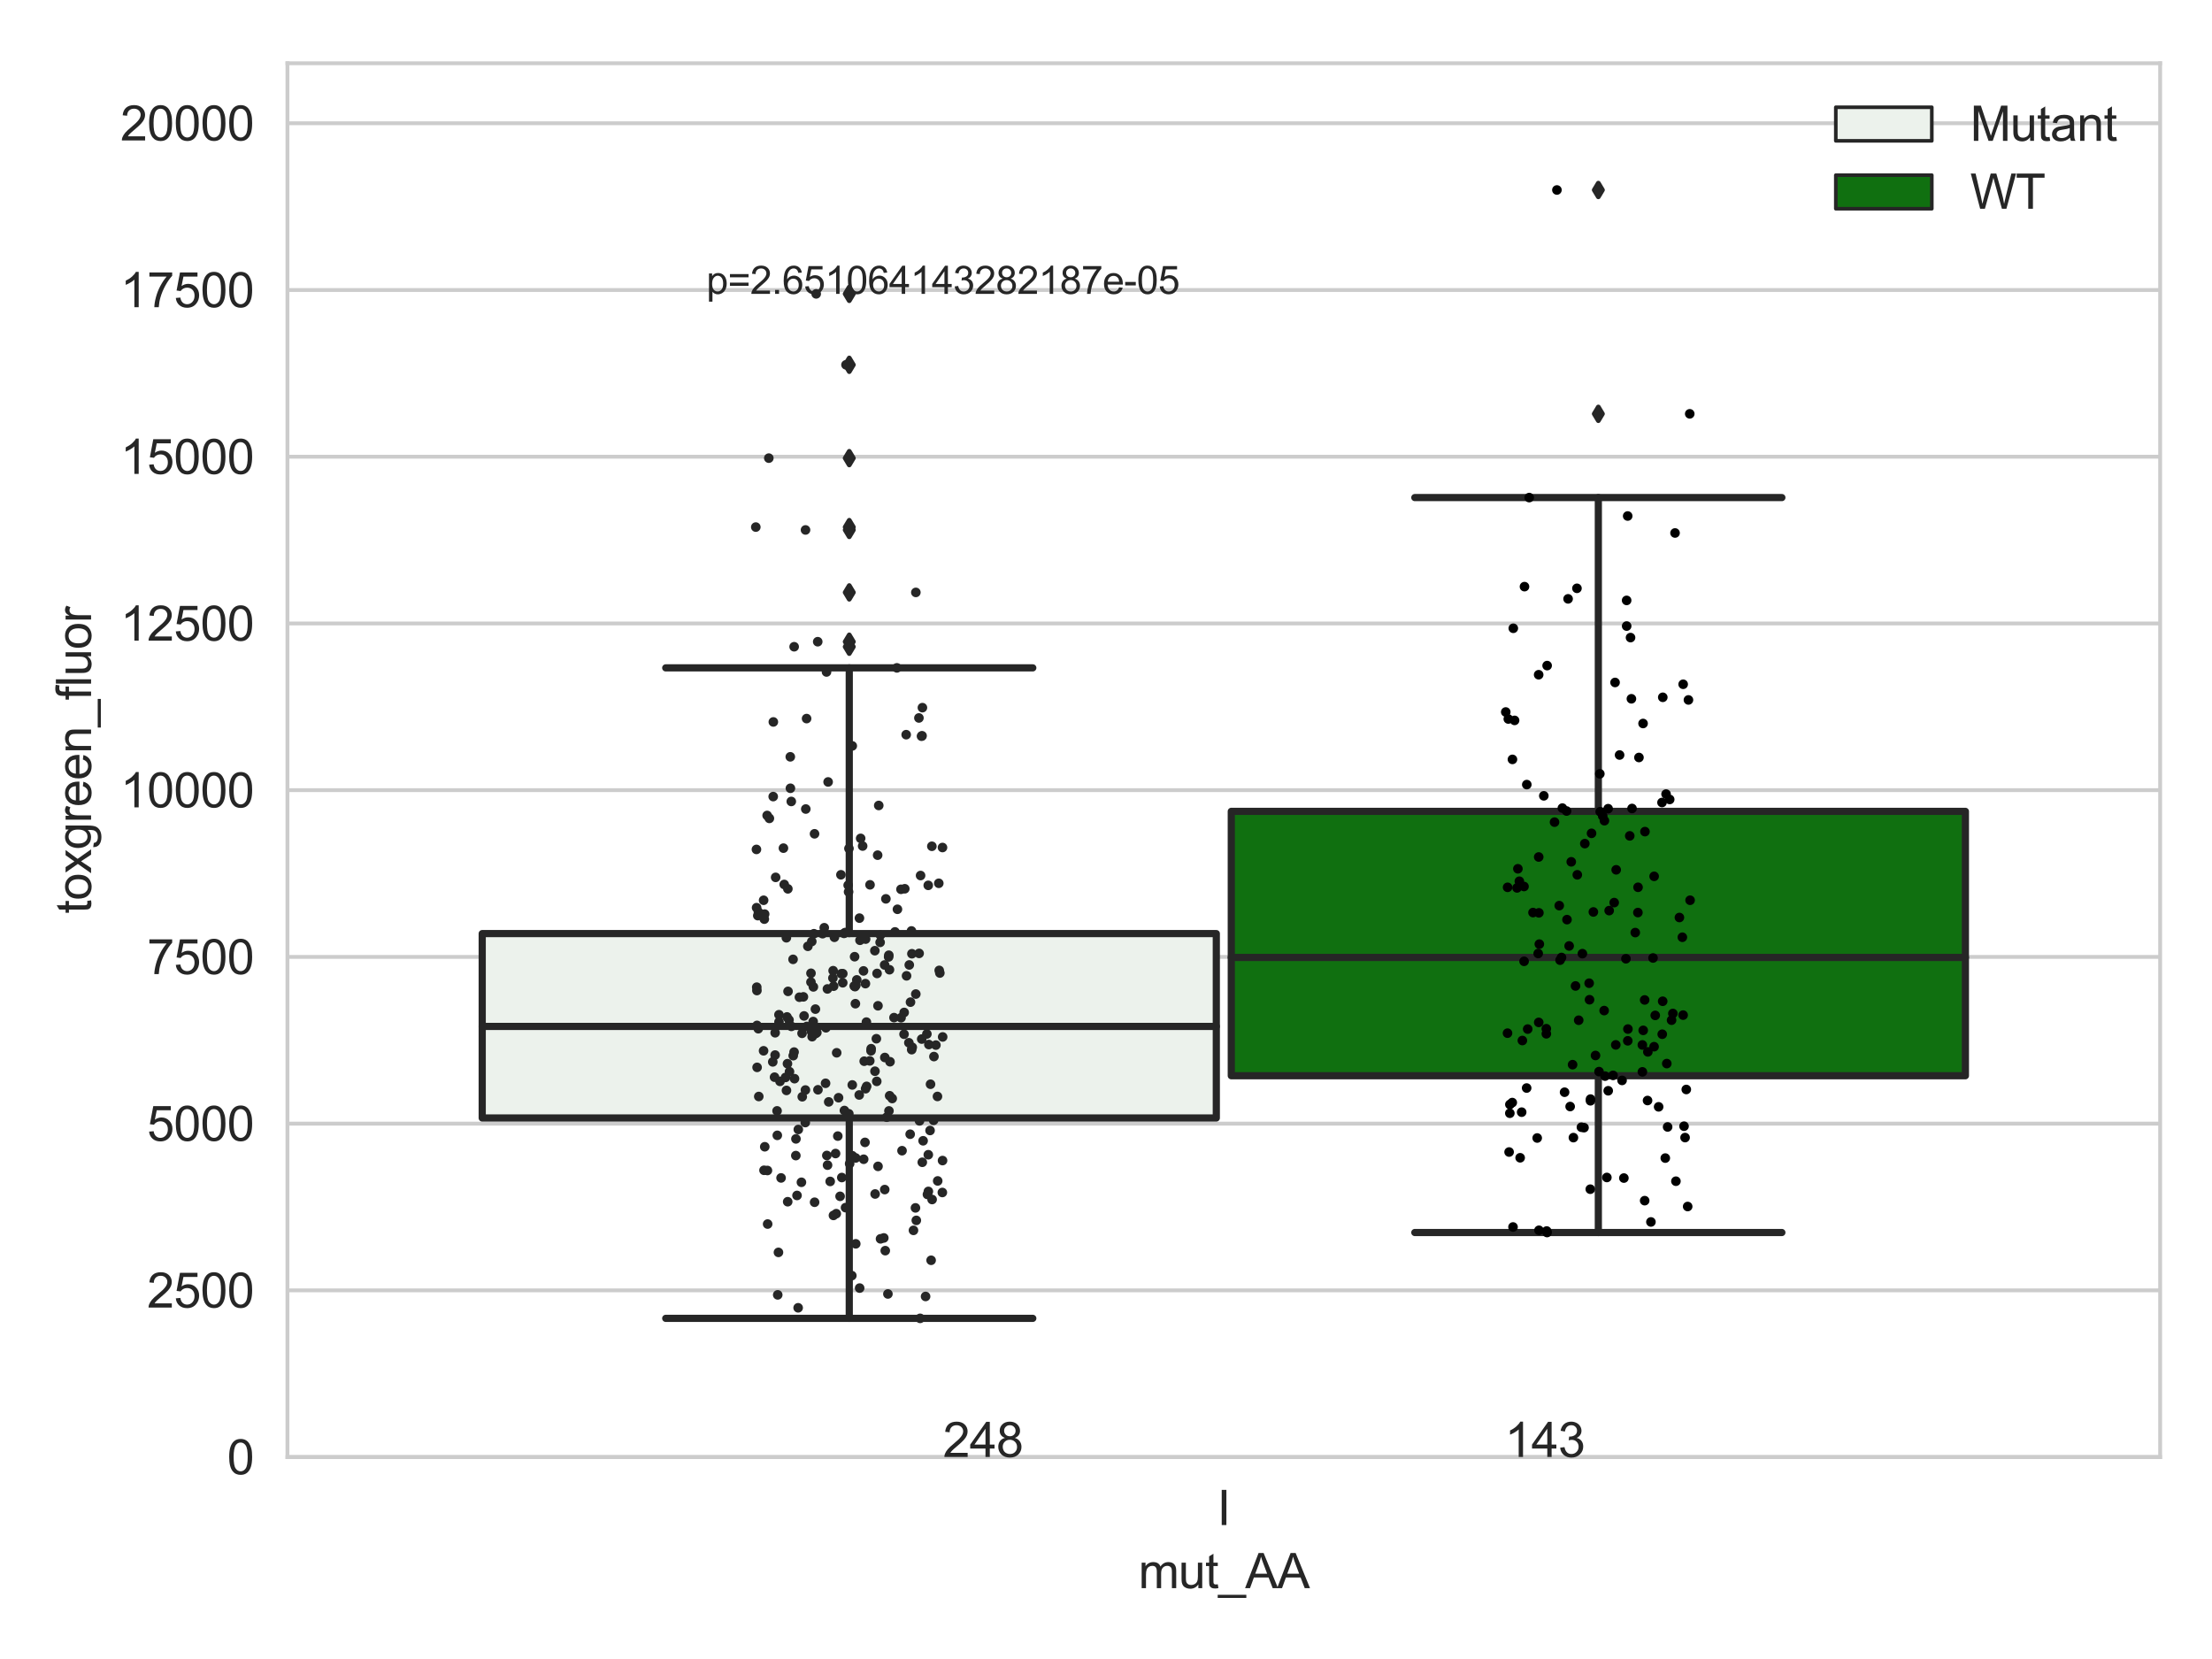 <?xml version="1.0" encoding="utf-8" standalone="no"?>
<!DOCTYPE svg PUBLIC "-//W3C//DTD SVG 1.1//EN"
  "http://www.w3.org/Graphics/SVG/1.1/DTD/svg11.dtd">
<svg xmlns:xlink="http://www.w3.org/1999/xlink" width="460.8pt" height="345.6pt" viewBox="0 0 460.8 345.6" xmlns="http://www.w3.org/2000/svg" version="1.1">
 <defs>
  <style type="text/css">*{stroke-linejoin: round; stroke-linecap: butt}</style>
 </defs>
 <g id="figure_1">
  <g id="patch_1">
   <path d="M 0 345.6 
L 460.8 345.6 
L 460.8 0 
L 0 0 
z
" style="fill: #ffffff"/>
  </g>
  <g id="axes_1">
   <g id="patch_2">
    <path d="M 59.881 303.539 
L 450 303.539 
L 450 13.182 
L 59.881 13.182 
z
" style="fill: #ffffff"/>
   </g>
   <g id="matplotlib.axis_1">
    <g id="xtick_1">
     <g id="text_1">
      <!-- I -->
      <g style="fill: #262626" transform="translate(253.552 317.697)scale(0.1 -0.1)">
       <defs>
        <path id="ArialMT-49" d="M 597 0 
L 597 4581 
L 1203 4581 
L 1203 0 
L 597 0 
z
" transform="scale(0.016)"/>
       </defs>
       <use xlink:href="#ArialMT-49"/>
      </g>
     </g>
    </g>
    <g id="text_2">
     <!-- mut_AA -->
     <g style="fill: #262626" transform="translate(237.155 330.842)scale(0.1 -0.1)">
      <defs>
       <path id="ArialMT-6d" d="M 422 0 
L 422 3319 
L 925 3319 
L 925 2853 
Q 1081 3097 1340 3245 
Q 1600 3394 1931 3394 
Q 2300 3394 2536 3241 
Q 2772 3088 2869 2813 
Q 3263 3394 3894 3394 
Q 4388 3394 4653 3120 
Q 4919 2847 4919 2278 
L 4919 0 
L 4359 0 
L 4359 2091 
Q 4359 2428 4304 2576 
Q 4250 2725 4106 2815 
Q 3963 2906 3769 2906 
Q 3419 2906 3187 2673 
Q 2956 2441 2956 1928 
L 2956 0 
L 2394 0 
L 2394 2156 
Q 2394 2531 2256 2718 
Q 2119 2906 1806 2906 
Q 1569 2906 1367 2781 
Q 1166 2656 1075 2415 
Q 984 2175 984 1722 
L 984 0 
L 422 0 
z
" transform="scale(0.016)"/>
       <path id="ArialMT-75" d="M 2597 0 
L 2597 488 
Q 2209 -75 1544 -75 
Q 1250 -75 995 37 
Q 741 150 617 320 
Q 494 491 444 738 
Q 409 903 409 1263 
L 409 3319 
L 972 3319 
L 972 1478 
Q 972 1038 1006 884 
Q 1059 663 1231 536 
Q 1403 409 1656 409 
Q 1909 409 2131 539 
Q 2353 669 2445 892 
Q 2538 1116 2538 1541 
L 2538 3319 
L 3100 3319 
L 3100 0 
L 2597 0 
z
" transform="scale(0.016)"/>
       <path id="ArialMT-74" d="M 1650 503 
L 1731 6 
Q 1494 -44 1306 -44 
Q 1000 -44 831 53 
Q 663 150 594 308 
Q 525 466 525 972 
L 525 2881 
L 113 2881 
L 113 3319 
L 525 3319 
L 525 4141 
L 1084 4478 
L 1084 3319 
L 1650 3319 
L 1650 2881 
L 1084 2881 
L 1084 941 
Q 1084 700 1114 631 
Q 1144 563 1211 522 
Q 1278 481 1403 481 
Q 1497 481 1650 503 
z
" transform="scale(0.016)"/>
       <path id="ArialMT-5f" d="M -97 -1272 
L -97 -866 
L 3631 -866 
L 3631 -1272 
L -97 -1272 
z
" transform="scale(0.016)"/>
       <path id="ArialMT-41" d="M -9 0 
L 1750 4581 
L 2403 4581 
L 4278 0 
L 3588 0 
L 3053 1388 
L 1138 1388 
L 634 0 
L -9 0 
z
M 1313 1881 
L 2866 1881 
L 2388 3150 
Q 2169 3728 2063 4100 
Q 1975 3659 1816 3225 
L 1313 1881 
z
" transform="scale(0.016)"/>
      </defs>
      <use xlink:href="#ArialMT-6d"/>
      <use xlink:href="#ArialMT-75" x="83.301"/>
      <use xlink:href="#ArialMT-74" x="138.916"/>
      <use xlink:href="#ArialMT-5f" x="166.699"/>
      <use xlink:href="#ArialMT-41" x="222.314"/>
      <use xlink:href="#ArialMT-41" x="289.014"/>
     </g>
    </g>
   </g>
   <g id="matplotlib.axis_2">
    <g id="ytick_1">
     <g id="line2d_1">
      <path d="M 59.881 303.539 
L 450 303.539 
" clip-path="url(#p38701fdd32)" style="fill: none; stroke: #cccccc; stroke-width: 0.8; stroke-linecap: round"/>
     </g>
     <g id="text_3">
      <!-- 0 -->
      <g style="fill: #262626" transform="translate(47.32 307.118)scale(0.1 -0.1)">
       <defs>
        <path id="ArialMT-30" d="M 266 2259 
Q 266 3072 433 3567 
Q 600 4063 929 4331 
Q 1259 4600 1759 4600 
Q 2128 4600 2406 4451 
Q 2684 4303 2865 4023 
Q 3047 3744 3150 3342 
Q 3253 2941 3253 2259 
Q 3253 1453 3087 958 
Q 2922 463 2592 192 
Q 2263 -78 1759 -78 
Q 1097 -78 719 397 
Q 266 969 266 2259 
z
M 844 2259 
Q 844 1131 1108 757 
Q 1372 384 1759 384 
Q 2147 384 2411 759 
Q 2675 1134 2675 2259 
Q 2675 3391 2411 3762 
Q 2147 4134 1753 4134 
Q 1366 4134 1134 3806 
Q 844 3388 844 2259 
z
" transform="scale(0.016)"/>
       </defs>
       <use xlink:href="#ArialMT-30"/>
      </g>
     </g>
    </g>
    <g id="ytick_2">
     <g id="line2d_2">
      <path d="M 59.881 268.806 
L 450 268.806 
" clip-path="url(#p38701fdd32)" style="fill: none; stroke: #cccccc; stroke-width: 0.8; stroke-linecap: round"/>
     </g>
     <g id="text_4">
      <!-- 2500 -->
      <g style="fill: #262626" transform="translate(30.637 272.385)scale(0.1 -0.1)">
       <defs>
        <path id="ArialMT-32" d="M 3222 541 
L 3222 0 
L 194 0 
Q 188 203 259 391 
Q 375 700 629 1000 
Q 884 1300 1366 1694 
Q 2113 2306 2375 2664 
Q 2638 3022 2638 3341 
Q 2638 3675 2398 3904 
Q 2159 4134 1775 4134 
Q 1369 4134 1125 3890 
Q 881 3647 878 3216 
L 300 3275 
Q 359 3922 746 4261 
Q 1134 4600 1788 4600 
Q 2447 4600 2831 4234 
Q 3216 3869 3216 3328 
Q 3216 3053 3103 2787 
Q 2991 2522 2730 2228 
Q 2469 1934 1863 1422 
Q 1356 997 1212 845 
Q 1069 694 975 541 
L 3222 541 
z
" transform="scale(0.016)"/>
        <path id="ArialMT-35" d="M 266 1200 
L 856 1250 
Q 922 819 1161 601 
Q 1400 384 1738 384 
Q 2144 384 2425 690 
Q 2706 997 2706 1503 
Q 2706 1984 2436 2262 
Q 2166 2541 1728 2541 
Q 1456 2541 1237 2417 
Q 1019 2294 894 2097 
L 366 2166 
L 809 4519 
L 3088 4519 
L 3088 3981 
L 1259 3981 
L 1013 2750 
Q 1425 3038 1878 3038 
Q 2478 3038 2890 2622 
Q 3303 2206 3303 1553 
Q 3303 931 2941 478 
Q 2500 -78 1738 -78 
Q 1113 -78 717 272 
Q 322 622 266 1200 
z
" transform="scale(0.016)"/>
       </defs>
       <use xlink:href="#ArialMT-32"/>
       <use xlink:href="#ArialMT-35" x="55.615"/>
       <use xlink:href="#ArialMT-30" x="111.23"/>
       <use xlink:href="#ArialMT-30" x="166.846"/>
      </g>
     </g>
    </g>
    <g id="ytick_3">
     <g id="line2d_3">
      <path d="M 59.881 234.074 
L 450 234.074 
" clip-path="url(#p38701fdd32)" style="fill: none; stroke: #cccccc; stroke-width: 0.8; stroke-linecap: round"/>
     </g>
     <g id="text_5">
      <!-- 5000 -->
      <g style="fill: #262626" transform="translate(30.637 237.653)scale(0.1 -0.1)">
       <use xlink:href="#ArialMT-35"/>
       <use xlink:href="#ArialMT-30" x="55.615"/>
       <use xlink:href="#ArialMT-30" x="111.23"/>
       <use xlink:href="#ArialMT-30" x="166.846"/>
      </g>
     </g>
    </g>
    <g id="ytick_4">
     <g id="line2d_4">
      <path d="M 59.881 199.341 
L 450 199.341 
" clip-path="url(#p38701fdd32)" style="fill: none; stroke: #cccccc; stroke-width: 0.8; stroke-linecap: round"/>
     </g>
     <g id="text_6">
      <!-- 7500 -->
      <g style="fill: #262626" transform="translate(30.637 202.92)scale(0.1 -0.1)">
       <defs>
        <path id="ArialMT-37" d="M 303 3981 
L 303 4522 
L 3269 4522 
L 3269 4084 
Q 2831 3619 2401 2847 
Q 1972 2075 1738 1259 
Q 1569 684 1522 0 
L 944 0 
Q 953 541 1156 1306 
Q 1359 2072 1739 2783 
Q 2119 3494 2547 3981 
L 303 3981 
z
" transform="scale(0.016)"/>
       </defs>
       <use xlink:href="#ArialMT-37"/>
       <use xlink:href="#ArialMT-35" x="55.615"/>
       <use xlink:href="#ArialMT-30" x="111.23"/>
       <use xlink:href="#ArialMT-30" x="166.846"/>
      </g>
     </g>
    </g>
    <g id="ytick_5">
     <g id="line2d_5">
      <path d="M 59.881 164.608 
L 450 164.608 
" clip-path="url(#p38701fdd32)" style="fill: none; stroke: #cccccc; stroke-width: 0.8; stroke-linecap: round"/>
     </g>
     <g id="text_7">
      <!-- 10000 -->
      <g style="fill: #262626" transform="translate(25.077 168.187)scale(0.1 -0.1)">
       <defs>
        <path id="ArialMT-31" d="M 2384 0 
L 1822 0 
L 1822 3584 
Q 1619 3391 1289 3197 
Q 959 3003 697 2906 
L 697 3450 
Q 1169 3672 1522 3987 
Q 1875 4303 2022 4600 
L 2384 4600 
L 2384 0 
z
" transform="scale(0.016)"/>
       </defs>
       <use xlink:href="#ArialMT-31"/>
       <use xlink:href="#ArialMT-30" x="55.615"/>
       <use xlink:href="#ArialMT-30" x="111.23"/>
       <use xlink:href="#ArialMT-30" x="166.846"/>
       <use xlink:href="#ArialMT-30" x="222.461"/>
      </g>
     </g>
    </g>
    <g id="ytick_6">
     <g id="line2d_6">
      <path d="M 59.881 129.876 
L 450 129.876 
" clip-path="url(#p38701fdd32)" style="fill: none; stroke: #cccccc; stroke-width: 0.8; stroke-linecap: round"/>
     </g>
     <g id="text_8">
      <!-- 12500 -->
      <g style="fill: #262626" transform="translate(25.077 133.455)scale(0.1 -0.1)">
       <use xlink:href="#ArialMT-31"/>
       <use xlink:href="#ArialMT-32" x="55.615"/>
       <use xlink:href="#ArialMT-35" x="111.23"/>
       <use xlink:href="#ArialMT-30" x="166.846"/>
       <use xlink:href="#ArialMT-30" x="222.461"/>
      </g>
     </g>
    </g>
    <g id="ytick_7">
     <g id="line2d_7">
      <path d="M 59.881 95.143 
L 450 95.143 
" clip-path="url(#p38701fdd32)" style="fill: none; stroke: #cccccc; stroke-width: 0.8; stroke-linecap: round"/>
     </g>
     <g id="text_9">
      <!-- 15000 -->
      <g style="fill: #262626" transform="translate(25.077 98.722)scale(0.1 -0.1)">
       <use xlink:href="#ArialMT-31"/>
       <use xlink:href="#ArialMT-35" x="55.615"/>
       <use xlink:href="#ArialMT-30" x="111.23"/>
       <use xlink:href="#ArialMT-30" x="166.846"/>
       <use xlink:href="#ArialMT-30" x="222.461"/>
      </g>
     </g>
    </g>
    <g id="ytick_8">
     <g id="line2d_8">
      <path d="M 59.881 60.411 
L 450 60.411 
" clip-path="url(#p38701fdd32)" style="fill: none; stroke: #cccccc; stroke-width: 0.8; stroke-linecap: round"/>
     </g>
     <g id="text_10">
      <!-- 17500 -->
      <g style="fill: #262626" transform="translate(25.077 63.99)scale(0.1 -0.1)">
       <use xlink:href="#ArialMT-31"/>
       <use xlink:href="#ArialMT-37" x="55.615"/>
       <use xlink:href="#ArialMT-35" x="111.23"/>
       <use xlink:href="#ArialMT-30" x="166.846"/>
       <use xlink:href="#ArialMT-30" x="222.461"/>
      </g>
     </g>
    </g>
    <g id="ytick_9">
     <g id="line2d_9">
      <path d="M 59.881 25.678 
L 450 25.678 
" clip-path="url(#p38701fdd32)" style="fill: none; stroke: #cccccc; stroke-width: 0.8; stroke-linecap: round"/>
     </g>
     <g id="text_11">
      <!-- 20000 -->
      <g style="fill: #262626" transform="translate(25.077 29.257)scale(0.1 -0.1)">
       <use xlink:href="#ArialMT-32"/>
       <use xlink:href="#ArialMT-30" x="55.615"/>
       <use xlink:href="#ArialMT-30" x="111.23"/>
       <use xlink:href="#ArialMT-30" x="166.846"/>
       <use xlink:href="#ArialMT-30" x="222.461"/>
      </g>
     </g>
    </g>
    <g id="text_12">
     <!-- toxgreen_fluor -->
     <g style="fill: #262626" transform="translate(18.972 190.323)rotate(-90)scale(0.1 -0.1)">
      <defs>
       <path id="ArialMT-6f" d="M 213 1659 
Q 213 2581 725 3025 
Q 1153 3394 1769 3394 
Q 2453 3394 2887 2945 
Q 3322 2497 3322 1706 
Q 3322 1066 3130 698 
Q 2938 331 2570 128 
Q 2203 -75 1769 -75 
Q 1072 -75 642 372 
Q 213 819 213 1659 
z
M 791 1659 
Q 791 1022 1069 705 
Q 1347 388 1769 388 
Q 2188 388 2466 706 
Q 2744 1025 2744 1678 
Q 2744 2294 2464 2611 
Q 2184 2928 1769 2928 
Q 1347 2928 1069 2612 
Q 791 2297 791 1659 
z
" transform="scale(0.016)"/>
       <path id="ArialMT-78" d="M 47 0 
L 1259 1725 
L 138 3319 
L 841 3319 
L 1350 2541 
Q 1494 2319 1581 2169 
Q 1719 2375 1834 2534 
L 2394 3319 
L 3066 3319 
L 1919 1756 
L 3153 0 
L 2463 0 
L 1781 1031 
L 1600 1309 
L 728 0 
L 47 0 
z
" transform="scale(0.016)"/>
       <path id="ArialMT-67" d="M 319 -275 
L 866 -356 
Q 900 -609 1056 -725 
Q 1266 -881 1628 -881 
Q 2019 -881 2231 -725 
Q 2444 -569 2519 -288 
Q 2563 -116 2559 434 
Q 2191 0 1641 0 
Q 956 0 581 494 
Q 206 988 206 1678 
Q 206 2153 378 2554 
Q 550 2956 876 3175 
Q 1203 3394 1644 3394 
Q 2231 3394 2613 2919 
L 2613 3319 
L 3131 3319 
L 3131 450 
Q 3131 -325 2973 -648 
Q 2816 -972 2473 -1159 
Q 2131 -1347 1631 -1347 
Q 1038 -1347 672 -1080 
Q 306 -813 319 -275 
z
M 784 1719 
Q 784 1066 1043 766 
Q 1303 466 1694 466 
Q 2081 466 2343 764 
Q 2606 1063 2606 1700 
Q 2606 2309 2336 2618 
Q 2066 2928 1684 2928 
Q 1309 2928 1046 2623 
Q 784 2319 784 1719 
z
" transform="scale(0.016)"/>
       <path id="ArialMT-72" d="M 416 0 
L 416 3319 
L 922 3319 
L 922 2816 
Q 1116 3169 1280 3281 
Q 1444 3394 1641 3394 
Q 1925 3394 2219 3213 
L 2025 2691 
Q 1819 2813 1613 2813 
Q 1428 2813 1281 2702 
Q 1134 2591 1072 2394 
Q 978 2094 978 1738 
L 978 0 
L 416 0 
z
" transform="scale(0.016)"/>
       <path id="ArialMT-65" d="M 2694 1069 
L 3275 997 
Q 3138 488 2766 206 
Q 2394 -75 1816 -75 
Q 1088 -75 661 373 
Q 234 822 234 1631 
Q 234 2469 665 2931 
Q 1097 3394 1784 3394 
Q 2450 3394 2872 2941 
Q 3294 2488 3294 1666 
Q 3294 1616 3291 1516 
L 816 1516 
Q 847 969 1125 678 
Q 1403 388 1819 388 
Q 2128 388 2347 550 
Q 2566 713 2694 1069 
z
M 847 1978 
L 2700 1978 
Q 2663 2397 2488 2606 
Q 2219 2931 1791 2931 
Q 1403 2931 1139 2672 
Q 875 2413 847 1978 
z
" transform="scale(0.016)"/>
       <path id="ArialMT-6e" d="M 422 0 
L 422 3319 
L 928 3319 
L 928 2847 
Q 1294 3394 1984 3394 
Q 2284 3394 2536 3286 
Q 2788 3178 2913 3003 
Q 3038 2828 3088 2588 
Q 3119 2431 3119 2041 
L 3119 0 
L 2556 0 
L 2556 2019 
Q 2556 2363 2490 2533 
Q 2425 2703 2258 2804 
Q 2091 2906 1866 2906 
Q 1506 2906 1245 2678 
Q 984 2450 984 1813 
L 984 0 
L 422 0 
z
" transform="scale(0.016)"/>
       <path id="ArialMT-66" d="M 556 0 
L 556 2881 
L 59 2881 
L 59 3319 
L 556 3319 
L 556 3672 
Q 556 4006 616 4169 
Q 697 4388 901 4523 
Q 1106 4659 1475 4659 
Q 1713 4659 2000 4603 
L 1916 4113 
Q 1741 4144 1584 4144 
Q 1328 4144 1222 4034 
Q 1116 3925 1116 3625 
L 1116 3319 
L 1763 3319 
L 1763 2881 
L 1116 2881 
L 1116 0 
L 556 0 
z
" transform="scale(0.016)"/>
       <path id="ArialMT-6c" d="M 409 0 
L 409 4581 
L 972 4581 
L 972 0 
L 409 0 
z
" transform="scale(0.016)"/>
      </defs>
      <use xlink:href="#ArialMT-74"/>
      <use xlink:href="#ArialMT-6f" x="27.783"/>
      <use xlink:href="#ArialMT-78" x="83.398"/>
      <use xlink:href="#ArialMT-67" x="133.398"/>
      <use xlink:href="#ArialMT-72" x="189.014"/>
      <use xlink:href="#ArialMT-65" x="222.314"/>
      <use xlink:href="#ArialMT-65" x="277.93"/>
      <use xlink:href="#ArialMT-6e" x="333.545"/>
      <use xlink:href="#ArialMT-5f" x="389.16"/>
      <use xlink:href="#ArialMT-66" x="444.775"/>
      <use xlink:href="#ArialMT-6c" x="472.559"/>
      <use xlink:href="#ArialMT-75" x="494.775"/>
      <use xlink:href="#ArialMT-6f" x="550.391"/>
      <use xlink:href="#ArialMT-72" x="606.006"/>
     </g>
    </g>
   </g>
   <g id="patch_3">
    <path d="M 100.454 232.896 
L 253.38 232.896 
L 253.38 194.487 
L 100.454 194.487 
L 100.454 232.896 
z
" clip-path="url(#p38701fdd32)" style="fill: #ecf2ec; stroke: #262626; stroke-width: 1.5; stroke-linejoin: miter"/>
   </g>
   <g id="patch_4">
    <path d="M 256.501 224.098 
L 409.428 224.098 
L 409.428 169.02 
L 256.501 169.02 
L 256.501 224.098 
z
" clip-path="url(#p38701fdd32)" style="fill: #107010; stroke: #262626; stroke-width: 1.5; stroke-linejoin: miter"/>
   </g>
   <g id="patch_5">
    <path d="M 254.941 303.539 
L 254.941 303.539 
L 254.941 303.539 
L 254.941 303.539 
z
" clip-path="url(#p38701fdd32)" style="fill: #ecf2ec; stroke: #262626; stroke-width: 0.75; stroke-linejoin: miter"/>
   </g>
   <g id="patch_6">
    <path d="M 254.941 303.539 
L 254.941 303.539 
L 254.941 303.539 
L 254.941 303.539 
z
" clip-path="url(#p38701fdd32)" style="fill: #107010; stroke: #262626; stroke-width: 0.75; stroke-linejoin: miter"/>
   </g>
   <g id="PathCollection_1"/>
   <g id="PathCollection_2"/>
   <g id="line2d_10">
    <path d="M 176.917 232.896 
L 176.917 274.637 
" clip-path="url(#p38701fdd32)" style="fill: none; stroke: #262626; stroke-width: 1.5; stroke-linecap: round"/>
   </g>
   <g id="line2d_11">
    <path d="M 176.917 194.487 
L 176.917 139.13 
" clip-path="url(#p38701fdd32)" style="fill: none; stroke: #262626; stroke-width: 1.5; stroke-linecap: round"/>
   </g>
   <g id="line2d_12">
    <path d="M 138.685 274.637 
L 215.149 274.637 
" clip-path="url(#p38701fdd32)" style="fill: none; stroke: #262626; stroke-width: 1.5; stroke-linecap: round"/>
   </g>
   <g id="line2d_13">
    <path d="M 138.685 139.13 
L 215.149 139.13 
" clip-path="url(#p38701fdd32)" style="fill: none; stroke: #262626; stroke-width: 1.5; stroke-linecap: round"/>
   </g>
   <g id="line2d_14">
    <defs>
     <path id="mb426194f6b" d="M -0 1.414 
L 0.849 0 
L 0 -1.414 
L -0.849 -0 
z
" style="stroke: #262626; stroke-linejoin: miter"/>
    </defs>
    <g clip-path="url(#p38701fdd32)">
     <use xlink:href="#mb426194f6b" x="176.917" y="123.409" style="fill: #262626; stroke: #262626; stroke-linejoin: miter"/>
     <use xlink:href="#mb426194f6b" x="176.917" y="109.801" style="fill: #262626; stroke: #262626; stroke-linejoin: miter"/>
     <use xlink:href="#mb426194f6b" x="176.917" y="110.397" style="fill: #262626; stroke: #262626; stroke-linejoin: miter"/>
     <use xlink:href="#mb426194f6b" x="176.917" y="75.995" style="fill: #262626; stroke: #262626; stroke-linejoin: miter"/>
     <use xlink:href="#mb426194f6b" x="176.917" y="61.218" style="fill: #262626; stroke: #262626; stroke-linejoin: miter"/>
     <use xlink:href="#mb426194f6b" x="176.917" y="134.728" style="fill: #262626; stroke: #262626; stroke-linejoin: miter"/>
     <use xlink:href="#mb426194f6b" x="176.917" y="133.679" style="fill: #262626; stroke: #262626; stroke-linejoin: miter"/>
     <use xlink:href="#mb426194f6b" x="176.917" y="95.437" style="fill: #262626; stroke: #262626; stroke-linejoin: miter"/>
    </g>
   </g>
   <g id="line2d_15">
    <path d="M 332.964 224.098 
L 332.964 256.756 
" clip-path="url(#p38701fdd32)" style="fill: none; stroke: #262626; stroke-width: 1.5; stroke-linecap: round"/>
   </g>
   <g id="line2d_16">
    <path d="M 332.964 169.02 
L 332.964 103.654 
" clip-path="url(#p38701fdd32)" style="fill: none; stroke: #262626; stroke-width: 1.5; stroke-linecap: round"/>
   </g>
   <g id="line2d_17">
    <path d="M 294.733 256.756 
L 371.196 256.756 
" clip-path="url(#p38701fdd32)" style="fill: none; stroke: #262626; stroke-width: 1.5; stroke-linecap: round"/>
   </g>
   <g id="line2d_18">
    <path d="M 294.733 103.654 
L 371.196 103.654 
" clip-path="url(#p38701fdd32)" style="fill: none; stroke: #262626; stroke-width: 1.5; stroke-linecap: round"/>
   </g>
   <g id="line2d_19">
    <g clip-path="url(#p38701fdd32)">
     <use xlink:href="#mb426194f6b" x="332.964" y="86.207" style="fill: #262626; stroke: #262626; stroke-linejoin: miter"/>
     <use xlink:href="#mb426194f6b" x="332.964" y="39.578" style="fill: #262626; stroke: #262626; stroke-linejoin: miter"/>
    </g>
   </g>
   <g id="line2d_20">
    <path d="M 100.454 213.821 
L 253.38 213.821 
" clip-path="url(#p38701fdd32)" style="fill: none; stroke: #262626; stroke-width: 1.5; stroke-linecap: round"/>
   </g>
   <g id="line2d_21">
    <path d="M 256.501 199.462 
L 409.428 199.462 
" clip-path="url(#p38701fdd32)" style="fill: none; stroke: #262626; stroke-width: 1.5; stroke-linecap: round"/>
   </g>
   <g id="patch_7">
    <path d="M 59.881 303.539 
L 59.881 13.182 
" style="fill: none; stroke: #cccccc; stroke-width: 0.8; stroke-linejoin: miter; stroke-linecap: square"/>
   </g>
   <g id="patch_8">
    <path d="M 450 303.539 
L 450 13.182 
" style="fill: none; stroke: #cccccc; stroke-width: 0.8; stroke-linejoin: miter; stroke-linecap: square"/>
   </g>
   <g id="patch_9">
    <path d="M 59.881 303.539 
L 450 303.539 
" style="fill: none; stroke: #cccccc; stroke-width: 0.8; stroke-linejoin: miter; stroke-linecap: square"/>
   </g>
   <g id="patch_10">
    <path d="M 59.881 13.182 
L 450 13.182 
" style="fill: none; stroke: #cccccc; stroke-width: 0.8; stroke-linejoin: miter; stroke-linecap: square"/>
   </g>
   <g id="PathCollection_3">
    <defs>
     <path id="C0_0_523889b71a" d="M 0 1 
C 0.265 1 0.52 0.895 0.707 0.707 
C 0.895 0.52 1 0.265 1 -0 
C 1 -0.265 0.895 -0.52 0.707 -0.707 
C 0.52 -0.895 0.265 -1 0 -1 
C -0.265 -1 -0.52 -0.895 -0.707 -0.707 
C -0.895 -0.52 -1 -0.265 -1 0 
C -1 0.265 -0.895 0.52 -0.707 0.707 
C -0.52 0.895 -0.265 1 0 1 
z
"/>
    </defs>
    <g clip-path="url(#p38701fdd32)">
     <use xlink:href="#C0_0_523889b71a" x="187.691" y="185.258" style="fill: #262626"/>
    </g>
    <g clip-path="url(#p38701fdd32)">
     <use xlink:href="#C0_0_523889b71a" x="157.991" y="189.989" style="fill: #262626"/>
    </g>
    <g clip-path="url(#p38701fdd32)">
     <use xlink:href="#C0_0_523889b71a" x="195.788" y="202.695" style="fill: #262626"/>
    </g>
    <g clip-path="url(#p38701fdd32)">
     <use xlink:href="#C0_0_523889b71a" x="168.937" y="204.593" style="fill: #262626"/>
    </g>
    <g clip-path="url(#p38701fdd32)">
     <use xlink:href="#C0_0_523889b71a" x="182.249" y="198.047" style="fill: #262626"/>
    </g>
    <g clip-path="url(#p38701fdd32)">
     <use xlink:href="#C0_0_523889b71a" x="167.783" y="227.07" style="fill: #262626"/>
    </g>
    <g clip-path="url(#p38701fdd32)">
     <use xlink:href="#C0_0_523889b71a" x="177.544" y="155.386" style="fill: #262626"/>
    </g>
    <g clip-path="url(#p38701fdd32)">
     <use xlink:href="#C0_0_523889b71a" x="191.428" y="149.563" style="fill: #262626"/>
    </g>
    <g clip-path="url(#p38701fdd32)">
     <use xlink:href="#C0_0_523889b71a" x="186.238" y="211.988" style="fill: #262626"/>
    </g>
    <g clip-path="url(#p38701fdd32)">
     <use xlink:href="#C0_0_523889b71a" x="168.064" y="213.829" style="fill: #262626"/>
    </g>
    <g clip-path="url(#p38701fdd32)">
     <use xlink:href="#C0_0_523889b71a" x="175.364" y="245.301" style="fill: #262626"/>
    </g>
    <g clip-path="url(#p38701fdd32)">
     <use xlink:href="#C0_0_523889b71a" x="160.983" y="221.211" style="fill: #262626"/>
    </g>
    <g clip-path="url(#p38701fdd32)">
     <use xlink:href="#C0_0_523889b71a" x="188.85" y="203.284" style="fill: #262626"/>
    </g>
    <g clip-path="url(#p38701fdd32)">
     <use xlink:href="#C0_0_523889b71a" x="165.787" y="240.73" style="fill: #262626"/>
    </g>
    <g clip-path="url(#p38701fdd32)">
     <use xlink:href="#C0_0_523889b71a" x="175.181" y="182.235" style="fill: #262626"/>
    </g>
    <g clip-path="url(#p38701fdd32)">
     <use xlink:href="#C0_0_523889b71a" x="172.246" y="240.707" style="fill: #262626"/>
    </g>
    <g clip-path="url(#p38701fdd32)">
     <use xlink:href="#C0_0_523889b71a" x="180.283" y="204.908" style="fill: #262626"/>
    </g>
    <g clip-path="url(#p38701fdd32)">
     <use xlink:href="#C0_0_523889b71a" x="176.69" y="184.403" style="fill: #262626"/>
    </g>
    <g clip-path="url(#p38701fdd32)">
     <use xlink:href="#C0_0_523889b71a" x="181.479" y="218.46" style="fill: #262626"/>
    </g>
    <g clip-path="url(#p38701fdd32)">
     <use xlink:href="#C0_0_523889b71a" x="191.774" y="182.388" style="fill: #262626"/>
    </g>
    <g clip-path="url(#p38701fdd32)">
     <use xlink:href="#C0_0_523889b71a" x="165.245" y="219.917" style="fill: #262626"/>
    </g>
    <g clip-path="url(#p38701fdd32)">
     <use xlink:href="#C0_0_523889b71a" x="162.711" y="245.384" style="fill: #262626"/>
    </g>
    <g clip-path="url(#p38701fdd32)">
     <use xlink:href="#C0_0_523889b71a" x="184.326" y="220.295" style="fill: #262626"/>
    </g>
    <g clip-path="url(#p38701fdd32)">
     <use xlink:href="#C0_0_523889b71a" x="177.551" y="240.758" style="fill: #262626"/>
    </g>
    <g clip-path="url(#p38701fdd32)">
     <use xlink:href="#C0_0_523889b71a" x="184.416" y="260.534" style="fill: #262626"/>
    </g>
    <g clip-path="url(#p38701fdd32)">
     <use xlink:href="#C0_0_523889b71a" x="185.328" y="228.261" style="fill: #262626"/>
    </g>
    <g clip-path="url(#p38701fdd32)">
     <use xlink:href="#C0_0_523889b71a" x="159.221" y="191.472" style="fill: #262626"/>
    </g>
    <g clip-path="url(#p38701fdd32)">
     <use xlink:href="#C0_0_523889b71a" x="182.644" y="225.268" style="fill: #262626"/>
    </g>
    <g clip-path="url(#p38701fdd32)">
     <use xlink:href="#C0_0_523889b71a" x="169.442" y="205.588" style="fill: #262626"/>
    </g>
    <g clip-path="url(#p38701fdd32)">
     <use xlink:href="#C0_0_523889b71a" x="196.375" y="216.012" style="fill: #262626"/>
    </g>
    <g clip-path="url(#p38701fdd32)">
     <use xlink:href="#C0_0_523889b71a" x="181.45" y="218.903" style="fill: #262626"/>
    </g>
    <g clip-path="url(#p38701fdd32)">
     <use xlink:href="#C0_0_523889b71a" x="186.84" y="139.13" style="fill: #262626"/>
    </g>
    <g clip-path="url(#p38701fdd32)">
     <use xlink:href="#C0_0_523889b71a" x="174.063" y="240.302" style="fill: #262626"/>
    </g>
    <g clip-path="url(#p38701fdd32)">
     <use xlink:href="#C0_0_523889b71a" x="189.334" y="217.223" style="fill: #262626"/>
    </g>
    <g clip-path="url(#p38701fdd32)">
     <use xlink:href="#C0_0_523889b71a" x="185.293" y="202.013" style="fill: #262626"/>
    </g>
    <g clip-path="url(#p38701fdd32)">
     <use xlink:href="#C0_0_523889b71a" x="158.068" y="228.42" style="fill: #262626"/>
    </g>
    <g clip-path="url(#p38701fdd32)">
     <use xlink:href="#C0_0_523889b71a" x="189.92" y="218.663" style="fill: #262626"/>
    </g>
    <g clip-path="url(#p38701fdd32)">
     <use xlink:href="#C0_0_523889b71a" x="167.086" y="215.259" style="fill: #262626"/>
    </g>
    <g clip-path="url(#p38701fdd32)">
     <use xlink:href="#C0_0_523889b71a" x="187.91" y="239.711" style="fill: #262626"/>
    </g>
    <g clip-path="url(#p38701fdd32)">
     <use xlink:href="#C0_0_523889b71a" x="189.673" y="208.765" style="fill: #262626"/>
    </g>
    <g clip-path="url(#p38701fdd32)">
     <use xlink:href="#C0_0_523889b71a" x="163.944" y="211.847" style="fill: #262626"/>
    </g>
    <g clip-path="url(#p38701fdd32)">
     <use xlink:href="#C0_0_523889b71a" x="195.29" y="228.41" style="fill: #262626"/>
    </g>
    <g clip-path="url(#p38701fdd32)">
     <use xlink:href="#C0_0_523889b71a" x="161.925" y="236.513" style="fill: #262626"/>
    </g>
    <g clip-path="url(#p38701fdd32)">
     <use xlink:href="#C0_0_523889b71a" x="196.34" y="176.553" style="fill: #262626"/>
    </g>
    <g clip-path="url(#p38701fdd32)">
     <use xlink:href="#C0_0_523889b71a" x="180.193" y="237.979" style="fill: #262626"/>
    </g>
    <g clip-path="url(#p38701fdd32)">
     <use xlink:href="#C0_0_523889b71a" x="193.085" y="215.402" style="fill: #262626"/>
    </g>
    <g clip-path="url(#p38701fdd32)">
     <use xlink:href="#C0_0_523889b71a" x="161.352" y="224.395" style="fill: #262626"/>
    </g>
    <g clip-path="url(#p38701fdd32)">
     <use xlink:href="#C0_0_523889b71a" x="165.81" y="237.251" style="fill: #262626"/>
    </g>
    <g clip-path="url(#p38701fdd32)">
     <use xlink:href="#C0_0_523889b71a" x="189.875" y="193.933" style="fill: #262626"/>
    </g>
    <g clip-path="url(#p38701fdd32)">
     <use xlink:href="#C0_0_523889b71a" x="165.511" y="224.707" style="fill: #262626"/>
    </g>
    <g clip-path="url(#p38701fdd32)">
     <use xlink:href="#C0_0_523889b71a" x="169.399" y="212.805" style="fill: #262626"/>
    </g>
    <g clip-path="url(#p38701fdd32)">
     <use xlink:href="#C0_0_523889b71a" x="173.664" y="205.438" style="fill: #262626"/>
    </g>
    <g clip-path="url(#p38701fdd32)">
     <use xlink:href="#C0_0_523889b71a" x="170.165" y="215.119" style="fill: #262626"/>
    </g>
    <g clip-path="url(#p38701fdd32)">
     <use xlink:href="#C0_0_523889b71a" x="190.789" y="123.409" style="fill: #262626"/>
    </g>
    <g clip-path="url(#p38701fdd32)">
     <use xlink:href="#C0_0_523889b71a" x="182.564" y="216.387" style="fill: #262626"/>
    </g>
    <g clip-path="url(#p38701fdd32)">
     <use xlink:href="#C0_0_523889b71a" x="166.952" y="246.292" style="fill: #262626"/>
    </g>
    <g clip-path="url(#p38701fdd32)">
     <use xlink:href="#C0_0_523889b71a" x="183.059" y="167.794" style="fill: #262626"/>
    </g>
    <g clip-path="url(#p38701fdd32)">
     <use xlink:href="#C0_0_523889b71a" x="194.484" y="233.391" style="fill: #262626"/>
    </g>
    <g clip-path="url(#p38701fdd32)">
     <use xlink:href="#C0_0_523889b71a" x="188.328" y="215.445" style="fill: #262626"/>
    </g>
    <g clip-path="url(#p38701fdd32)">
     <use xlink:href="#C0_0_523889b71a" x="186.954" y="189.42" style="fill: #262626"/>
    </g>
    <g clip-path="url(#p38701fdd32)">
     <use xlink:href="#C0_0_523889b71a" x="174.685" y="228.675" style="fill: #262626"/>
    </g>
    <g clip-path="url(#p38701fdd32)">
     <use xlink:href="#C0_0_523889b71a" x="190.293" y="256.307" style="fill: #262626"/>
    </g>
    <g clip-path="url(#p38701fdd32)">
     <use xlink:href="#C0_0_523889b71a" x="193.204" y="248.827" style="fill: #262626"/>
    </g>
    <g clip-path="url(#p38701fdd32)">
     <use xlink:href="#C0_0_523889b71a" x="162.015" y="269.743" style="fill: #262626"/>
    </g>
    <g clip-path="url(#p38701fdd32)">
     <use xlink:href="#C0_0_523889b71a" x="162.167" y="260.894" style="fill: #262626"/>
    </g>
    <g clip-path="url(#p38701fdd32)">
     <use xlink:href="#C0_0_523889b71a" x="164.163" y="206.52" style="fill: #262626"/>
    </g>
    <g clip-path="url(#p38701fdd32)">
     <use xlink:href="#C0_0_523889b71a" x="173.624" y="253.196" style="fill: #262626"/>
    </g>
    <g clip-path="url(#p38701fdd32)">
     <use xlink:href="#C0_0_523889b71a" x="178.301" y="205.225" style="fill: #262626"/>
    </g>
    <g clip-path="url(#p38701fdd32)">
     <use xlink:href="#C0_0_523889b71a" x="173.558" y="202.213" style="fill: #262626"/>
    </g>
    <g clip-path="url(#p38701fdd32)">
     <use xlink:href="#C0_0_523889b71a" x="162.488" y="225.268" style="fill: #262626"/>
    </g>
    <g clip-path="url(#p38701fdd32)">
     <use xlink:href="#C0_0_523889b71a" x="172.512" y="162.892" style="fill: #262626"/>
    </g>
    <g clip-path="url(#p38701fdd32)">
     <use xlink:href="#C0_0_523889b71a" x="166.268" y="272.437" style="fill: #262626"/>
    </g>
    <g clip-path="url(#p38701fdd32)">
     <use xlink:href="#C0_0_523889b71a" x="159.914" y="254.991" style="fill: #262626"/>
    </g>
    <g clip-path="url(#p38701fdd32)">
     <use xlink:href="#C0_0_523889b71a" x="180.03" y="221.068" style="fill: #262626"/>
    </g>
    <g clip-path="url(#p38701fdd32)">
     <use xlink:href="#C0_0_523889b71a" x="179.882" y="202.258" style="fill: #262626"/>
    </g>
    <g clip-path="url(#p38701fdd32)">
     <use xlink:href="#C0_0_523889b71a" x="177.953" y="205.403" style="fill: #262626"/>
    </g>
    <g clip-path="url(#p38701fdd32)">
     <use xlink:href="#C0_0_523889b71a" x="192.817" y="270.075" style="fill: #262626"/>
    </g>
    <g clip-path="url(#p38701fdd32)">
     <use xlink:href="#C0_0_523889b71a" x="190.04" y="218.173" style="fill: #262626"/>
    </g>
    <g clip-path="url(#p38701fdd32)">
     <use xlink:href="#C0_0_523889b71a" x="195.657" y="202.151" style="fill: #262626"/>
    </g>
    <g clip-path="url(#p38701fdd32)">
     <use xlink:href="#C0_0_523889b71a" x="169.878" y="215.318" style="fill: #262626"/>
    </g>
    <g clip-path="url(#p38701fdd32)">
     <use xlink:href="#C0_0_523889b71a" x="193.396" y="248.193" style="fill: #262626"/>
    </g>
    <g clip-path="url(#p38701fdd32)">
     <use xlink:href="#C0_0_523889b71a" x="182.9" y="209.523" style="fill: #262626"/>
    </g>
    <g clip-path="url(#p38701fdd32)">
     <use xlink:href="#C0_0_523889b71a" x="185.186" y="231.423" style="fill: #262626"/>
    </g>
    <g clip-path="url(#p38701fdd32)">
     <use xlink:href="#C0_0_523889b71a" x="178.194" y="209.087" style="fill: #262626"/>
    </g>
    <g clip-path="url(#p38701fdd32)">
     <use xlink:href="#C0_0_523889b71a" x="176.83" y="232.019" style="fill: #262626"/>
    </g>
    <g clip-path="url(#p38701fdd32)">
     <use xlink:href="#C0_0_523889b71a" x="163.818" y="195.355" style="fill: #262626"/>
    </g>
    <g clip-path="url(#p38701fdd32)">
     <use xlink:href="#C0_0_523889b71a" x="176.776" y="185.791" style="fill: #262626"/>
    </g>
    <g clip-path="url(#p38701fdd32)">
     <use xlink:href="#C0_0_523889b71a" x="192.012" y="216.458" style="fill: #262626"/>
    </g>
    <g clip-path="url(#p38701fdd32)">
     <use xlink:href="#C0_0_523889b71a" x="157.448" y="109.801" style="fill: #262626"/>
    </g>
    <g clip-path="url(#p38701fdd32)">
     <use xlink:href="#C0_0_523889b71a" x="162.274" y="211.386" style="fill: #262626"/>
    </g>
    <g clip-path="url(#p38701fdd32)">
     <use xlink:href="#C0_0_523889b71a" x="178.269" y="259.112" style="fill: #262626"/>
    </g>
    <g clip-path="url(#p38701fdd32)">
     <use xlink:href="#C0_0_523889b71a" x="172.056" y="214.109" style="fill: #262626"/>
    </g>
    <g clip-path="url(#p38701fdd32)">
     <use xlink:href="#C0_0_523889b71a" x="168.028" y="149.694" style="fill: #262626"/>
    </g>
    <g clip-path="url(#p38701fdd32)">
     <use xlink:href="#C0_0_523889b71a" x="184.968" y="269.554" style="fill: #262626"/>
    </g>
    <g clip-path="url(#p38701fdd32)">
     <use xlink:href="#C0_0_523889b71a" x="167.126" y="228.475" style="fill: #262626"/>
    </g>
    <g clip-path="url(#p38701fdd32)">
     <use xlink:href="#C0_0_523889b71a" x="178.991" y="228.104" style="fill: #262626"/>
    </g>
    <g clip-path="url(#p38701fdd32)">
     <use xlink:href="#C0_0_523889b71a" x="194.557" y="220.101" style="fill: #262626"/>
    </g>
    <g clip-path="url(#p38701fdd32)">
     <use xlink:href="#C0_0_523889b71a" x="179.08" y="268.332" style="fill: #262626"/>
    </g>
    <g clip-path="url(#p38701fdd32)">
     <use xlink:href="#C0_0_523889b71a" x="177.45" y="265.734" style="fill: #262626"/>
    </g>
    <g clip-path="url(#p38701fdd32)">
     <use xlink:href="#C0_0_523889b71a" x="178.253" y="241.224" style="fill: #262626"/>
    </g>
    <g clip-path="url(#p38701fdd32)">
     <use xlink:href="#C0_0_523889b71a" x="192.084" y="153.277" style="fill: #262626"/>
    </g>
    <g clip-path="url(#p38701fdd32)">
     <use xlink:href="#C0_0_523889b71a" x="159.076" y="187.542" style="fill: #262626"/>
    </g>
    <g clip-path="url(#p38701fdd32)">
     <use xlink:href="#C0_0_523889b71a" x="190.886" y="254.228" style="fill: #262626"/>
    </g>
    <g clip-path="url(#p38701fdd32)">
     <use xlink:href="#C0_0_523889b71a" x="169.865" y="210.217" style="fill: #262626"/>
    </g>
    <g clip-path="url(#p38701fdd32)">
     <use xlink:href="#C0_0_523889b71a" x="196.35" y="241.766" style="fill: #262626"/>
    </g>
    <g clip-path="url(#p38701fdd32)">
     <use xlink:href="#C0_0_523889b71a" x="167.805" y="110.397" style="fill: #262626"/>
    </g>
    <g clip-path="url(#p38701fdd32)">
     <use xlink:href="#C0_0_523889b71a" x="161.102" y="150.393" style="fill: #262626"/>
    </g>
    <g clip-path="url(#p38701fdd32)">
     <use xlink:href="#C0_0_523889b71a" x="174.209" y="252.83" style="fill: #262626"/>
    </g>
    <g clip-path="url(#p38701fdd32)">
     <use xlink:href="#C0_0_523889b71a" x="161.469" y="219.788" style="fill: #262626"/>
    </g>
    <g clip-path="url(#p38701fdd32)">
     <use xlink:href="#C0_0_523889b71a" x="184.716" y="232.732" style="fill: #262626"/>
    </g>
    <g clip-path="url(#p38701fdd32)">
     <use xlink:href="#C0_0_523889b71a" x="172.392" y="242.721" style="fill: #262626"/>
    </g>
    <g clip-path="url(#p38701fdd32)">
     <use xlink:href="#C0_0_523889b71a" x="192.131" y="242.124" style="fill: #262626"/>
    </g>
    <g clip-path="url(#p38701fdd32)">
     <use xlink:href="#C0_0_523889b71a" x="191.471" y="198.61" style="fill: #262626"/>
    </g>
    <g clip-path="url(#p38701fdd32)">
     <use xlink:href="#C0_0_523889b71a" x="163.637" y="224.452" style="fill: #262626"/>
    </g>
    <g clip-path="url(#p38701fdd32)">
     <use xlink:href="#C0_0_523889b71a" x="182.829" y="178.147" style="fill: #262626"/>
    </g>
    <g clip-path="url(#p38701fdd32)">
     <use xlink:href="#C0_0_523889b71a" x="167.755" y="233.851" style="fill: #262626"/>
    </g>
    <g clip-path="url(#p38701fdd32)">
     <use xlink:href="#C0_0_523889b71a" x="176.997" y="242.417" style="fill: #262626"/>
    </g>
    <g clip-path="url(#p38701fdd32)">
     <use xlink:href="#C0_0_523889b71a" x="164.093" y="250.34" style="fill: #262626"/>
    </g>
    <g clip-path="url(#p38701fdd32)">
     <use xlink:href="#C0_0_523889b71a" x="176.238" y="75.995" style="fill: #262626"/>
    </g>
    <g clip-path="url(#p38701fdd32)">
     <use xlink:href="#C0_0_523889b71a" x="195.34" y="246.009" style="fill: #262626"/>
    </g>
    <g clip-path="url(#p38701fdd32)">
     <use xlink:href="#C0_0_523889b71a" x="190.707" y="251.623" style="fill: #262626"/>
    </g>
    <g clip-path="url(#p38701fdd32)">
     <use xlink:href="#C0_0_523889b71a" x="175.569" y="202.832" style="fill: #262626"/>
    </g>
    <g clip-path="url(#p38701fdd32)">
     <use xlink:href="#C0_0_523889b71a" x="161.878" y="231.416" style="fill: #262626"/>
    </g>
    <g clip-path="url(#p38701fdd32)">
     <use xlink:href="#C0_0_523889b71a" x="174.296" y="219.315" style="fill: #262626"/>
    </g>
    <g clip-path="url(#p38701fdd32)">
     <use xlink:href="#C0_0_523889b71a" x="185.118" y="199.349" style="fill: #262626"/>
    </g>
    <g clip-path="url(#p38701fdd32)">
     <use xlink:href="#C0_0_523889b71a" x="182.272" y="223.156" style="fill: #262626"/>
    </g>
    <g clip-path="url(#p38701fdd32)">
     <use xlink:href="#C0_0_523889b71a" x="167.363" y="207.663" style="fill: #262626"/>
    </g>
    <g clip-path="url(#p38701fdd32)">
     <use xlink:href="#C0_0_523889b71a" x="157.648" y="205.646" style="fill: #262626"/>
    </g>
    <g clip-path="url(#p38701fdd32)">
     <use xlink:href="#C0_0_523889b71a" x="185.159" y="198.99" style="fill: #262626"/>
    </g>
    <g clip-path="url(#p38701fdd32)">
     <use xlink:href="#C0_0_523889b71a" x="178.487" y="204.13" style="fill: #262626"/>
    </g>
    <g clip-path="url(#p38701fdd32)">
     <use xlink:href="#C0_0_523889b71a" x="159.81" y="169.877" style="fill: #262626"/>
    </g>
    <g clip-path="url(#p38701fdd32)">
     <use xlink:href="#C0_0_523889b71a" x="189.604" y="236.277" style="fill: #262626"/>
    </g>
    <g clip-path="url(#p38701fdd32)">
     <use xlink:href="#C0_0_523889b71a" x="181.244" y="184.324" style="fill: #262626"/>
    </g>
    <g clip-path="url(#p38701fdd32)">
     <use xlink:href="#C0_0_523889b71a" x="166.533" y="207.737" style="fill: #262626"/>
    </g>
    <g clip-path="url(#p38701fdd32)">
     <use xlink:href="#C0_0_523889b71a" x="184.306" y="247.81" style="fill: #262626"/>
    </g>
    <g clip-path="url(#p38701fdd32)">
     <use xlink:href="#C0_0_523889b71a" x="182.907" y="242.974" style="fill: #262626"/>
    </g>
    <g clip-path="url(#p38701fdd32)">
     <use xlink:href="#C0_0_523889b71a" x="188.483" y="185.145" style="fill: #262626"/>
    </g>
    <g clip-path="url(#p38701fdd32)">
     <use xlink:href="#C0_0_523889b71a" x="175.905" y="231.34" style="fill: #262626"/>
    </g>
    <g clip-path="url(#p38701fdd32)">
     <use xlink:href="#C0_0_523889b71a" x="179.038" y="191.263" style="fill: #262626"/>
    </g>
    <g clip-path="url(#p38701fdd32)">
     <use xlink:href="#C0_0_523889b71a" x="178.116" y="205.533" style="fill: #262626"/>
    </g>
    <g clip-path="url(#p38701fdd32)">
     <use xlink:href="#C0_0_523889b71a" x="168.293" y="197.133" style="fill: #262626"/>
    </g>
    <g clip-path="url(#p38701fdd32)">
     <use xlink:href="#C0_0_523889b71a" x="179.919" y="241.492" style="fill: #262626"/>
    </g>
    <g clip-path="url(#p38701fdd32)">
     <use xlink:href="#C0_0_523889b71a" x="163.836" y="227.156" style="fill: #262626"/>
    </g>
    <g clip-path="url(#p38701fdd32)">
     <use xlink:href="#C0_0_523889b71a" x="164.658" y="164.211" style="fill: #262626"/>
    </g>
    <g clip-path="url(#p38701fdd32)">
     <use xlink:href="#C0_0_523889b71a" x="193.498" y="217.597" style="fill: #262626"/>
    </g>
    <g clip-path="url(#p38701fdd32)">
     <use xlink:href="#C0_0_523889b71a" x="173.826" y="195.253" style="fill: #262626"/>
    </g>
    <g clip-path="url(#p38701fdd32)">
     <use xlink:href="#C0_0_523889b71a" x="191.553" y="233.499" style="fill: #262626"/>
    </g>
    <g clip-path="url(#p38701fdd32)">
     <use xlink:href="#C0_0_523889b71a" x="169.071" y="214.949" style="fill: #262626"/>
    </g>
    <g clip-path="url(#p38701fdd32)">
     <use xlink:href="#C0_0_523889b71a" x="167.502" y="211.638" style="fill: #262626"/>
    </g>
    <g clip-path="url(#p38701fdd32)">
     <use xlink:href="#C0_0_523889b71a" x="164.365" y="212.47" style="fill: #262626"/>
    </g>
    <g clip-path="url(#p38701fdd32)">
     <use xlink:href="#C0_0_523889b71a" x="184.113" y="257.884" style="fill: #262626"/>
    </g>
    <g clip-path="url(#p38701fdd32)">
     <use xlink:href="#C0_0_523889b71a" x="164.043" y="221.583" style="fill: #262626"/>
    </g>
    <g clip-path="url(#p38701fdd32)">
     <use xlink:href="#C0_0_523889b71a" x="159.159" y="243.791" style="fill: #262626"/>
    </g>
    <g clip-path="url(#p38701fdd32)">
     <use xlink:href="#C0_0_523889b71a" x="181.192" y="221.003" style="fill: #262626"/>
    </g>
    <g clip-path="url(#p38701fdd32)">
     <use xlink:href="#C0_0_523889b71a" x="157.864" y="190.741" style="fill: #262626"/>
    </g>
    <g clip-path="url(#p38701fdd32)">
     <use xlink:href="#C0_0_523889b71a" x="180.317" y="226.801" style="fill: #262626"/>
    </g>
    <g clip-path="url(#p38701fdd32)">
     <use xlink:href="#C0_0_523889b71a" x="165.208" y="199.85" style="fill: #262626"/>
    </g>
    <g clip-path="url(#p38701fdd32)">
     <use xlink:href="#C0_0_523889b71a" x="169.109" y="196.132" style="fill: #262626"/>
    </g>
    <g clip-path="url(#p38701fdd32)">
     <use xlink:href="#C0_0_523889b71a" x="175.558" y="204.73" style="fill: #262626"/>
    </g>
    <g clip-path="url(#p38701fdd32)">
     <use xlink:href="#C0_0_523889b71a" x="162.279" y="212.89" style="fill: #262626"/>
    </g>
    <g clip-path="url(#p38701fdd32)">
     <use xlink:href="#C0_0_523889b71a" x="193.748" y="235.501" style="fill: #262626"/>
    </g>
    <g clip-path="url(#p38701fdd32)">
     <use xlink:href="#C0_0_523889b71a" x="185.865" y="228.84" style="fill: #262626"/>
    </g>
    <g clip-path="url(#p38701fdd32)">
     <use xlink:href="#C0_0_523889b71a" x="157.582" y="176.949" style="fill: #262626"/>
    </g>
    <g clip-path="url(#p38701fdd32)">
     <use xlink:href="#C0_0_523889b71a" x="183.345" y="196.312" style="fill: #262626"/>
    </g>
    <g clip-path="url(#p38701fdd32)">
     <use xlink:href="#C0_0_523889b71a" x="172.365" y="206.011" style="fill: #262626"/>
    </g>
    <g clip-path="url(#p38701fdd32)">
     <use xlink:href="#C0_0_523889b71a" x="183.431" y="258.071" style="fill: #262626"/>
    </g>
    <g clip-path="url(#p38701fdd32)">
     <use xlink:href="#C0_0_523889b71a" x="184.546" y="187.247" style="fill: #262626"/>
    </g>
    <g clip-path="url(#p38701fdd32)">
     <use xlink:href="#C0_0_523889b71a" x="164.856" y="213.814" style="fill: #262626"/>
    </g>
    <g clip-path="url(#p38701fdd32)">
     <use xlink:href="#C0_0_523889b71a" x="180.536" y="226.308" style="fill: #262626"/>
    </g>
    <g clip-path="url(#p38701fdd32)">
     <use xlink:href="#C0_0_523889b71a" x="193.846" y="225.866" style="fill: #262626"/>
    </g>
    <g clip-path="url(#p38701fdd32)">
     <use xlink:href="#C0_0_523889b71a" x="191.678" y="274.637" style="fill: #262626"/>
    </g>
    <g clip-path="url(#p38701fdd32)">
     <use xlink:href="#C0_0_523889b71a" x="183.406" y="194.82" style="fill: #262626"/>
    </g>
    <g clip-path="url(#p38701fdd32)">
     <use xlink:href="#C0_0_523889b71a" x="164.467" y="223.249" style="fill: #262626"/>
    </g>
    <g clip-path="url(#p38701fdd32)">
     <use xlink:href="#C0_0_523889b71a" x="178.03" y="199.298" style="fill: #262626"/>
    </g>
    <g clip-path="url(#p38701fdd32)">
     <use xlink:href="#C0_0_523889b71a" x="193.383" y="240.553" style="fill: #262626"/>
    </g>
    <g clip-path="url(#p38701fdd32)">
     <use xlink:href="#C0_0_523889b71a" x="166.033" y="249.034" style="fill: #262626"/>
    </g>
    <g clip-path="url(#p38701fdd32)">
     <use xlink:href="#C0_0_523889b71a" x="188.775" y="153.045" style="fill: #262626"/>
    </g>
    <g clip-path="url(#p38701fdd32)">
     <use xlink:href="#C0_0_523889b71a" x="170.025" y="61.218" style="fill: #262626"/>
    </g>
    <g clip-path="url(#p38701fdd32)">
     <use xlink:href="#C0_0_523889b71a" x="159.067" y="218.9" style="fill: #262626"/>
    </g>
    <g clip-path="url(#p38701fdd32)">
     <use xlink:href="#C0_0_523889b71a" x="192.3" y="237.646" style="fill: #262626"/>
    </g>
    <g clip-path="url(#p38701fdd32)">
     <use xlink:href="#C0_0_523889b71a" x="191.972" y="153.365" style="fill: #262626"/>
    </g>
    <g clip-path="url(#p38701fdd32)">
     <use xlink:href="#C0_0_523889b71a" x="164.634" y="157.66" style="fill: #262626"/>
    </g>
    <g clip-path="url(#p38701fdd32)">
     <use xlink:href="#C0_0_523889b71a" x="164.127" y="185.163" style="fill: #262626"/>
    </g>
    <g clip-path="url(#p38701fdd32)">
     <use xlink:href="#C0_0_523889b71a" x="165.422" y="219.166" style="fill: #262626"/>
    </g>
    <g clip-path="url(#p38701fdd32)">
     <use xlink:href="#C0_0_523889b71a" x="185.408" y="221.18" style="fill: #262626"/>
    </g>
    <g clip-path="url(#p38701fdd32)">
     <use xlink:href="#C0_0_523889b71a" x="194.177" y="249.88" style="fill: #262626"/>
    </g>
    <g clip-path="url(#p38701fdd32)">
     <use xlink:href="#C0_0_523889b71a" x="189.419" y="201.014" style="fill: #262626"/>
    </g>
    <g clip-path="url(#p38701fdd32)">
     <use xlink:href="#C0_0_523889b71a" x="157.718" y="222.351" style="fill: #262626"/>
    </g>
    <g clip-path="url(#p38701fdd32)">
     <use xlink:href="#C0_0_523889b71a" x="157.966" y="214.3" style="fill: #262626"/>
    </g>
    <g clip-path="url(#p38701fdd32)">
     <use xlink:href="#C0_0_523889b71a" x="176.097" y="194.265" style="fill: #262626"/>
    </g>
    <g clip-path="url(#p38701fdd32)">
     <use xlink:href="#C0_0_523889b71a" x="182.307" y="248.73" style="fill: #262626"/>
    </g>
    <g clip-path="url(#p38701fdd32)">
     <use xlink:href="#C0_0_523889b71a" x="159.871" y="243.835" style="fill: #262626"/>
    </g>
    <g clip-path="url(#p38701fdd32)">
     <use xlink:href="#C0_0_523889b71a" x="172.637" y="229.545" style="fill: #262626"/>
    </g>
    <g clip-path="url(#p38701fdd32)">
     <use xlink:href="#C0_0_523889b71a" x="161.479" y="215.146" style="fill: #262626"/>
    </g>
    <g clip-path="url(#p38701fdd32)">
     <use xlink:href="#C0_0_523889b71a" x="157.701" y="213.611" style="fill: #262626"/>
    </g>
    <g clip-path="url(#p38701fdd32)">
     <use xlink:href="#C0_0_523889b71a" x="160.275" y="170.486" style="fill: #262626"/>
    </g>
    <g clip-path="url(#p38701fdd32)">
     <use xlink:href="#C0_0_523889b71a" x="192.156" y="147.418" style="fill: #262626"/>
    </g>
    <g clip-path="url(#p38701fdd32)">
     <use xlink:href="#C0_0_523889b71a" x="165.436" y="134.728" style="fill: #262626"/>
    </g>
    <g clip-path="url(#p38701fdd32)">
     <use xlink:href="#C0_0_523889b71a" x="180.324" y="195.631" style="fill: #262626"/>
    </g>
    <g clip-path="url(#p38701fdd32)">
     <use xlink:href="#C0_0_523889b71a" x="179.151" y="195.875" style="fill: #262626"/>
    </g>
    <g clip-path="url(#p38701fdd32)">
     <use xlink:href="#C0_0_523889b71a" x="180.489" y="212.923" style="fill: #262626"/>
    </g>
    <g clip-path="url(#p38701fdd32)">
     <use xlink:href="#C0_0_523889b71a" x="186.442" y="194.132" style="fill: #262626"/>
    </g>
    <g clip-path="url(#p38701fdd32)">
     <use xlink:href="#C0_0_523889b71a" x="166.304" y="235.292" style="fill: #262626"/>
    </g>
    <g clip-path="url(#p38701fdd32)">
     <use xlink:href="#C0_0_523889b71a" x="193.968" y="262.538" style="fill: #262626"/>
    </g>
    <g clip-path="url(#p38701fdd32)">
     <use xlink:href="#C0_0_523889b71a" x="171.981" y="225.669" style="fill: #262626"/>
    </g>
    <g clip-path="url(#p38701fdd32)">
     <use xlink:href="#C0_0_523889b71a" x="169.695" y="250.45" style="fill: #262626"/>
    </g>
    <g clip-path="url(#p38701fdd32)">
     <use xlink:href="#C0_0_523889b71a" x="164.84" y="166.959" style="fill: #262626"/>
    </g>
    <g clip-path="url(#p38701fdd32)">
     <use xlink:href="#C0_0_523889b71a" x="177.545" y="226.012" style="fill: #262626"/>
    </g>
    <g clip-path="url(#p38701fdd32)">
     <use xlink:href="#C0_0_523889b71a" x="157.614" y="189.086" style="fill: #262626"/>
    </g>
    <g clip-path="url(#p38701fdd32)">
     <use xlink:href="#C0_0_523889b71a" x="170.396" y="227.022" style="fill: #262626"/>
    </g>
    <g clip-path="url(#p38701fdd32)">
     <use xlink:href="#C0_0_523889b71a" x="169.181" y="215.962" style="fill: #262626"/>
    </g>
    <g clip-path="url(#p38701fdd32)">
     <use xlink:href="#C0_0_523889b71a" x="179.705" y="176.244" style="fill: #262626"/>
    </g>
    <g clip-path="url(#p38701fdd32)">
     <use xlink:href="#C0_0_523889b71a" x="169.558" y="194.514" style="fill: #262626"/>
    </g>
    <g clip-path="url(#p38701fdd32)">
     <use xlink:href="#C0_0_523889b71a" x="187.707" y="212.014" style="fill: #262626"/>
    </g>
    <g clip-path="url(#p38701fdd32)">
     <use xlink:href="#C0_0_523889b71a" x="170.348" y="133.679" style="fill: #262626"/>
    </g>
    <g clip-path="url(#p38701fdd32)">
     <use xlink:href="#C0_0_523889b71a" x="174.527" y="236.669" style="fill: #262626"/>
    </g>
    <g clip-path="url(#p38701fdd32)">
     <use xlink:href="#C0_0_523889b71a" x="196.309" y="248.416" style="fill: #262626"/>
    </g>
    <g clip-path="url(#p38701fdd32)">
     <use xlink:href="#C0_0_523889b71a" x="159.291" y="190.423" style="fill: #262626"/>
    </g>
    <g clip-path="url(#p38701fdd32)">
     <use xlink:href="#C0_0_523889b71a" x="167.86" y="168.535" style="fill: #262626"/>
    </g>
    <g clip-path="url(#p38701fdd32)">
     <use xlink:href="#C0_0_523889b71a" x="175.265" y="202.852" style="fill: #262626"/>
    </g>
    <g clip-path="url(#p38701fdd32)">
     <use xlink:href="#C0_0_523889b71a" x="193.372" y="184.434" style="fill: #262626"/>
    </g>
    <g clip-path="url(#p38701fdd32)">
     <use xlink:href="#C0_0_523889b71a" x="176.139" y="251.572" style="fill: #262626"/>
    </g>
    <g clip-path="url(#p38701fdd32)">
     <use xlink:href="#C0_0_523889b71a" x="160.158" y="95.437" style="fill: #262626"/>
    </g>
    <g clip-path="url(#p38701fdd32)">
     <use xlink:href="#C0_0_523889b71a" x="173.511" y="203.749" style="fill: #262626"/>
    </g>
    <g clip-path="url(#p38701fdd32)">
     <use xlink:href="#C0_0_523889b71a" x="163.204" y="176.684" style="fill: #262626"/>
    </g>
    <g clip-path="url(#p38701fdd32)">
     <use xlink:href="#C0_0_523889b71a" x="194.965" y="217.711" style="fill: #262626"/>
    </g>
    <g clip-path="url(#p38701fdd32)">
     <use xlink:href="#C0_0_523889b71a" x="176.853" y="176.757" style="fill: #262626"/>
    </g>
    <g clip-path="url(#p38701fdd32)">
     <use xlink:href="#C0_0_523889b71a" x="157.679" y="206.347" style="fill: #262626"/>
    </g>
    <g clip-path="url(#p38701fdd32)">
     <use xlink:href="#C0_0_523889b71a" x="168.942" y="202.749" style="fill: #262626"/>
    </g>
    <g clip-path="url(#p38701fdd32)">
     <use xlink:href="#C0_0_523889b71a" x="171.708" y="193.261" style="fill: #262626"/>
    </g>
    <g clip-path="url(#p38701fdd32)">
     <use xlink:href="#C0_0_523889b71a" x="161.582" y="182.771" style="fill: #262626"/>
    </g>
    <g clip-path="url(#p38701fdd32)">
     <use xlink:href="#C0_0_523889b71a" x="172.179" y="139.982" style="fill: #262626"/>
    </g>
    <g clip-path="url(#p38701fdd32)">
     <use xlink:href="#C0_0_523889b71a" x="184.281" y="201.016" style="fill: #262626"/>
    </g>
    <g clip-path="url(#p38701fdd32)">
     <use xlink:href="#C0_0_523889b71a" x="189.966" y="198.682" style="fill: #262626"/>
    </g>
    <g clip-path="url(#p38701fdd32)">
     <use xlink:href="#C0_0_523889b71a" x="195.566" y="184.005" style="fill: #262626"/>
    </g>
    <g clip-path="url(#p38701fdd32)">
     <use xlink:href="#C0_0_523889b71a" x="161.074" y="165.942" style="fill: #262626"/>
    </g>
    <g clip-path="url(#p38701fdd32)">
     <use xlink:href="#C0_0_523889b71a" x="172.945" y="246.114" style="fill: #262626"/>
    </g>
    <g clip-path="url(#p38701fdd32)">
     <use xlink:href="#C0_0_523889b71a" x="171.36" y="194.504" style="fill: #262626"/>
    </g>
    <g clip-path="url(#p38701fdd32)">
     <use xlink:href="#C0_0_523889b71a" x="175.82" y="194.438" style="fill: #262626"/>
    </g>
    <g clip-path="url(#p38701fdd32)">
     <use xlink:href="#C0_0_523889b71a" x="169.682" y="173.697" style="fill: #262626"/>
    </g>
    <g clip-path="url(#p38701fdd32)">
     <use xlink:href="#C0_0_523889b71a" x="188.356" y="210.913" style="fill: #262626"/>
    </g>
    <g clip-path="url(#p38701fdd32)">
     <use xlink:href="#C0_0_523889b71a" x="179.29" y="174.648" style="fill: #262626"/>
    </g>
    <g clip-path="url(#p38701fdd32)">
     <use xlink:href="#C0_0_523889b71a" x="182.709" y="202.787" style="fill: #262626"/>
    </g>
    <g clip-path="url(#p38701fdd32)">
     <use xlink:href="#C0_0_523889b71a" x="175.007" y="249.217" style="fill: #262626"/>
    </g>
    <g clip-path="url(#p38701fdd32)">
     <use xlink:href="#C0_0_523889b71a" x="159.315" y="238.891" style="fill: #262626"/>
    </g>
    <g clip-path="url(#p38701fdd32)">
     <use xlink:href="#C0_0_523889b71a" x="194.124" y="176.293" style="fill: #262626"/>
    </g>
    <g clip-path="url(#p38701fdd32)">
     <use xlink:href="#C0_0_523889b71a" x="163.368" y="184.249" style="fill: #262626"/>
    </g>
    <g clip-path="url(#p38701fdd32)">
     <use xlink:href="#C0_0_523889b71a" x="190.78" y="207.08" style="fill: #262626"/>
    </g>
   </g>
   <g id="PathCollection_4">
    <defs>
     <path id="C1_0_ca2cab77ea" d="M 0 1 
C 0.265 1 0.52 0.895 0.707 0.707 
C 0.895 0.52 1 0.265 1 -0 
C 1 -0.265 0.895 -0.52 0.707 -0.707 
C 0.52 -0.895 0.265 -1 0 -1 
C -0.265 -1 -0.52 -0.895 -0.707 -0.707 
C -0.895 -0.52 -1 -0.265 -1 0 
C -1 0.265 -0.895 0.52 -0.707 0.707 
C -0.52 0.895 -0.265 1 0 1 
z
"/>
    </defs>
    <g clip-path="url(#p38701fdd32)">
     <use xlink:href="#C1_0_ca2cab77ea" x="317.58" y="122.207"/>
    </g>
    <g clip-path="url(#p38701fdd32)">
     <use xlink:href="#C1_0_ca2cab77ea" x="333.108" y="223.237"/>
    </g>
    <g clip-path="url(#p38701fdd32)">
     <use xlink:href="#C1_0_ca2cab77ea" x="315.515" y="150.072"/>
    </g>
    <g clip-path="url(#p38701fdd32)">
     <use xlink:href="#C1_0_ca2cab77ea" x="339.852" y="145.571"/>
    </g>
    <g clip-path="url(#p38701fdd32)">
     <use xlink:href="#C1_0_ca2cab77ea" x="327.598" y="221.789"/>
    </g>
    <g clip-path="url(#p38701fdd32)">
     <use xlink:href="#C1_0_ca2cab77ea" x="335.22" y="189.696"/>
    </g>
    <g clip-path="url(#p38701fdd32)">
     <use xlink:href="#C1_0_ca2cab77ea" x="347.072" y="165.423"/>
    </g>
    <g clip-path="url(#p38701fdd32)">
     <use xlink:href="#C1_0_ca2cab77ea" x="322.295" y="138.655"/>
    </g>
    <g clip-path="url(#p38701fdd32)">
     <use xlink:href="#C1_0_ca2cab77ea" x="342.133" y="217.679"/>
    </g>
    <g clip-path="url(#p38701fdd32)">
     <use xlink:href="#C1_0_ca2cab77ea" x="344.577" y="218.046"/>
    </g>
    <g clip-path="url(#p38701fdd32)">
     <use xlink:href="#C1_0_ca2cab77ea" x="339.671" y="132.822"/>
    </g>
    <g clip-path="url(#p38701fdd32)">
     <use xlink:href="#C1_0_ca2cab77ea" x="327.32" y="179.533"/>
    </g>
    <g clip-path="url(#p38701fdd32)">
     <use xlink:href="#C1_0_ca2cab77ea" x="317.137" y="216.762"/>
    </g>
    <g clip-path="url(#p38701fdd32)">
     <use xlink:href="#C1_0_ca2cab77ea" x="314.06" y="184.844"/>
    </g>
    <g clip-path="url(#p38701fdd32)">
     <use xlink:href="#C1_0_ca2cab77ea" x="341.423" y="157.798"/>
    </g>
    <g clip-path="url(#p38701fdd32)">
     <use xlink:href="#C1_0_ca2cab77ea" x="325.295" y="199.462"/>
    </g>
    <g clip-path="url(#p38701fdd32)">
     <use xlink:href="#C1_0_ca2cab77ea" x="320.595" y="256.29"/>
    </g>
    <g clip-path="url(#p38701fdd32)">
     <use xlink:href="#C1_0_ca2cab77ea" x="339.507" y="174.127"/>
    </g>
    <g clip-path="url(#p38701fdd32)">
     <use xlink:href="#C1_0_ca2cab77ea" x="346.369" y="208.582"/>
    </g>
    <g clip-path="url(#p38701fdd32)">
     <use xlink:href="#C1_0_ca2cab77ea" x="342.31" y="214.643"/>
    </g>
    <g clip-path="url(#p38701fdd32)">
     <use xlink:href="#C1_0_ca2cab77ea" x="331.288" y="247.731"/>
    </g>
    <g clip-path="url(#p38701fdd32)">
     <use xlink:href="#C1_0_ca2cab77ea" x="351.572" y="251.339"/>
    </g>
    <g clip-path="url(#p38701fdd32)">
     <use xlink:href="#C1_0_ca2cab77ea" x="327.771" y="236.987"/>
    </g>
    <g clip-path="url(#p38701fdd32)">
     <use xlink:href="#C1_0_ca2cab77ea" x="323.837" y="171.268"/>
    </g>
    <g clip-path="url(#p38701fdd32)">
     <use xlink:href="#C1_0_ca2cab77ea" x="315.033" y="229.684"/>
    </g>
    <g clip-path="url(#p38701fdd32)">
     <use xlink:href="#C1_0_ca2cab77ea" x="320.532" y="140.558"/>
    </g>
    <g clip-path="url(#p38701fdd32)">
     <use xlink:href="#C1_0_ca2cab77ea" x="318.059" y="163.447"/>
    </g>
    <g clip-path="url(#p38701fdd32)">
     <use xlink:href="#C1_0_ca2cab77ea" x="320.433" y="198.634"/>
    </g>
    <g clip-path="url(#p38701fdd32)">
     <use xlink:href="#C1_0_ca2cab77ea" x="338.283" y="245.411"/>
    </g>
    <g clip-path="url(#p38701fdd32)">
     <use xlink:href="#C1_0_ca2cab77ea" x="316.674" y="241.186"/>
    </g>
    <g clip-path="url(#p38701fdd32)">
     <use xlink:href="#C1_0_ca2cab77ea" x="314.374" y="239.988"/>
    </g>
    <g clip-path="url(#p38701fdd32)">
     <use xlink:href="#C1_0_ca2cab77ea" x="350.624" y="211.467"/>
    </g>
    <g clip-path="url(#p38701fdd32)">
     <use xlink:href="#C1_0_ca2cab77ea" x="348.491" y="211.127"/>
    </g>
    <g clip-path="url(#p38701fdd32)">
     <use xlink:href="#C1_0_ca2cab77ea" x="343.918" y="254.554"/>
    </g>
    <g clip-path="url(#p38701fdd32)">
     <use xlink:href="#C1_0_ca2cab77ea" x="328.872" y="212.532"/>
    </g>
    <g clip-path="url(#p38701fdd32)">
     <use xlink:href="#C1_0_ca2cab77ea" x="351.033" y="236.979"/>
    </g>
    <g clip-path="url(#p38701fdd32)">
     <use xlink:href="#C1_0_ca2cab77ea" x="351.734" y="145.81"/>
    </g>
    <g clip-path="url(#p38701fdd32)">
     <use xlink:href="#C1_0_ca2cab77ea" x="333.35" y="169.092"/>
    </g>
    <g clip-path="url(#p38701fdd32)">
     <use xlink:href="#C1_0_ca2cab77ea" x="333.881" y="170"/>
    </g>
    <g clip-path="url(#p38701fdd32)">
     <use xlink:href="#C1_0_ca2cab77ea" x="320.542" y="178.526"/>
    </g>
    <g clip-path="url(#p38701fdd32)">
     <use xlink:href="#C1_0_ca2cab77ea" x="315.248" y="130.881"/>
    </g>
    <g clip-path="url(#p38701fdd32)">
     <use xlink:href="#C1_0_ca2cab77ea" x="318.246" y="214.375"/>
    </g>
    <g clip-path="url(#p38701fdd32)">
     <use xlink:href="#C1_0_ca2cab77ea" x="336.681" y="181.198"/>
    </g>
    <g clip-path="url(#p38701fdd32)">
     <use xlink:href="#C1_0_ca2cab77ea" x="352.075" y="187.537"/>
    </g>
    <g clip-path="url(#p38701fdd32)">
     <use xlink:href="#C1_0_ca2cab77ea" x="331.127" y="208.264"/>
    </g>
    <g clip-path="url(#p38701fdd32)">
     <use xlink:href="#C1_0_ca2cab77ea" x="316.203" y="180.983"/>
    </g>
    <g clip-path="url(#p38701fdd32)">
     <use xlink:href="#C1_0_ca2cab77ea" x="338.713" y="199.726"/>
    </g>
    <g clip-path="url(#p38701fdd32)">
     <use xlink:href="#C1_0_ca2cab77ea" x="328.581" y="182.24"/>
    </g>
    <g clip-path="url(#p38701fdd32)">
     <use xlink:href="#C1_0_ca2cab77ea" x="328.211" y="205.395"/>
    </g>
    <g clip-path="url(#p38701fdd32)">
     <use xlink:href="#C1_0_ca2cab77ea" x="352.004" y="86.207"/>
    </g>
    <g clip-path="url(#p38701fdd32)">
     <use xlink:href="#C1_0_ca2cab77ea" x="349.852" y="191.133"/>
    </g>
    <g clip-path="url(#p38701fdd32)">
     <use xlink:href="#C1_0_ca2cab77ea" x="337.907" y="225.071"/>
    </g>
    <g clip-path="url(#p38701fdd32)">
     <use xlink:href="#C1_0_ca2cab77ea" x="347.222" y="221.564"/>
    </g>
    <g clip-path="url(#p38701fdd32)">
     <use xlink:href="#C1_0_ca2cab77ea" x="330.147" y="175.74"/>
    </g>
    <g clip-path="url(#p38701fdd32)">
     <use xlink:href="#C1_0_ca2cab77ea" x="329.438" y="234.819"/>
    </g>
    <g clip-path="url(#p38701fdd32)">
     <use xlink:href="#C1_0_ca2cab77ea" x="325.931" y="227.529"/>
    </g>
    <g clip-path="url(#p38701fdd32)">
     <use xlink:href="#C1_0_ca2cab77ea" x="334.739" y="245.289"/>
    </g>
    <g clip-path="url(#p38701fdd32)">
     <use xlink:href="#C1_0_ca2cab77ea" x="346.276" y="215.448"/>
    </g>
    <g clip-path="url(#p38701fdd32)">
     <use xlink:href="#C1_0_ca2cab77ea" x="341.234" y="184.837"/>
    </g>
    <g clip-path="url(#p38701fdd32)">
     <use xlink:href="#C1_0_ca2cab77ea" x="317.498" y="200.259"/>
    </g>
    <g clip-path="url(#p38701fdd32)">
     <use xlink:href="#C1_0_ca2cab77ea" x="319.355" y="190.104"/>
    </g>
    <g clip-path="url(#p38701fdd32)">
     <use xlink:href="#C1_0_ca2cab77ea" x="337.39" y="157.283"/>
    </g>
    <g clip-path="url(#p38701fdd32)">
     <use xlink:href="#C1_0_ca2cab77ea" x="338.857" y="125.075"/>
    </g>
    <g clip-path="url(#p38701fdd32)">
     <use xlink:href="#C1_0_ca2cab77ea" x="341.204" y="190.104"/>
    </g>
    <g clip-path="url(#p38701fdd32)">
     <use xlink:href="#C1_0_ca2cab77ea" x="350.815" y="234.607"/>
    </g>
    <g clip-path="url(#p38701fdd32)">
     <use xlink:href="#C1_0_ca2cab77ea" x="314.536" y="230.085"/>
    </g>
    <g clip-path="url(#p38701fdd32)">
     <use xlink:href="#C1_0_ca2cab77ea" x="322.132" y="215.358"/>
    </g>
    <g clip-path="url(#p38701fdd32)">
     <use xlink:href="#C1_0_ca2cab77ea" x="339.094" y="216.82"/>
    </g>
    <g clip-path="url(#p38701fdd32)">
     <use xlink:href="#C1_0_ca2cab77ea" x="329.981" y="234.908"/>
    </g>
    <g clip-path="url(#p38701fdd32)">
     <use xlink:href="#C1_0_ca2cab77ea" x="320.226" y="237.066"/>
    </g>
    <g clip-path="url(#p38701fdd32)">
     <use xlink:href="#C1_0_ca2cab77ea" x="347.396" y="234.763"/>
    </g>
    <g clip-path="url(#p38701fdd32)">
     <use xlink:href="#C1_0_ca2cab77ea" x="331.327" y="229.313"/>
    </g>
    <g clip-path="url(#p38701fdd32)">
     <use xlink:href="#C1_0_ca2cab77ea" x="342.616" y="250.119"/>
    </g>
    <g clip-path="url(#p38701fdd32)">
     <use xlink:href="#C1_0_ca2cab77ea" x="329.643" y="198.664"/>
    </g>
    <g clip-path="url(#p38701fdd32)">
     <use xlink:href="#C1_0_ca2cab77ea" x="344.358" y="199.565"/>
    </g>
    <g clip-path="url(#p38701fdd32)">
     <use xlink:href="#C1_0_ca2cab77ea" x="317.481" y="184.672"/>
    </g>
    <g clip-path="url(#p38701fdd32)">
     <use xlink:href="#C1_0_ca2cab77ea" x="348.217" y="212.523"/>
    </g>
    <g clip-path="url(#p38701fdd32)">
     <use xlink:href="#C1_0_ca2cab77ea" x="334.231" y="170.968"/>
    </g>
    <g clip-path="url(#p38701fdd32)">
     <use xlink:href="#C1_0_ca2cab77ea" x="325.471" y="168.341"/>
    </g>
    <g clip-path="url(#p38701fdd32)">
     <use xlink:href="#C1_0_ca2cab77ea" x="342.675" y="173.242"/>
    </g>
    <g clip-path="url(#p38701fdd32)">
     <use xlink:href="#C1_0_ca2cab77ea" x="331.338" y="228.962"/>
    </g>
    <g clip-path="url(#p38701fdd32)">
     <use xlink:href="#C1_0_ca2cab77ea" x="324.99" y="200.017"/>
    </g>
    <g clip-path="url(#p38701fdd32)">
     <use xlink:href="#C1_0_ca2cab77ea" x="350.632" y="142.546"/>
    </g>
    <g clip-path="url(#p38701fdd32)">
     <use xlink:href="#C1_0_ca2cab77ea" x="339.077" y="107.494"/>
    </g>
    <g clip-path="url(#p38701fdd32)">
     <use xlink:href="#C1_0_ca2cab77ea" x="318.562" y="103.654"/>
    </g>
    <g clip-path="url(#p38701fdd32)">
     <use xlink:href="#C1_0_ca2cab77ea" x="314.21" y="149.779"/>
    </g>
    <g clip-path="url(#p38701fdd32)">
     <use xlink:href="#C1_0_ca2cab77ea" x="338.864" y="130.421"/>
    </g>
    <g clip-path="url(#p38701fdd32)">
     <use xlink:href="#C1_0_ca2cab77ea" x="326.88" y="197.058"/>
    </g>
    <g clip-path="url(#p38701fdd32)">
     <use xlink:href="#C1_0_ca2cab77ea" x="320.67" y="196.679"/>
    </g>
    <g clip-path="url(#p38701fdd32)">
     <use xlink:href="#C1_0_ca2cab77ea" x="334.175" y="210.523"/>
    </g>
    <g clip-path="url(#p38701fdd32)">
     <use xlink:href="#C1_0_ca2cab77ea" x="346.91" y="241.249"/>
    </g>
    <g clip-path="url(#p38701fdd32)">
     <use xlink:href="#C1_0_ca2cab77ea" x="324.334" y="39.578"/>
    </g>
    <g clip-path="url(#p38701fdd32)">
     <use xlink:href="#C1_0_ca2cab77ea" x="336.031" y="224.021"/>
    </g>
    <g clip-path="url(#p38701fdd32)">
     <use xlink:href="#C1_0_ca2cab77ea" x="328.508" y="122.558"/>
    </g>
    <g clip-path="url(#p38701fdd32)">
     <use xlink:href="#C1_0_ca2cab77ea" x="326.433" y="191.576"/>
    </g>
    <g clip-path="url(#p38701fdd32)">
     <use xlink:href="#C1_0_ca2cab77ea" x="318.027" y="226.657"/>
    </g>
    <g clip-path="url(#p38701fdd32)">
     <use xlink:href="#C1_0_ca2cab77ea" x="320.58" y="190.162"/>
    </g>
    <g clip-path="url(#p38701fdd32)">
     <use xlink:href="#C1_0_ca2cab77ea" x="345.524" y="230.574"/>
    </g>
    <g clip-path="url(#p38701fdd32)">
     <use xlink:href="#C1_0_ca2cab77ea" x="316.509" y="183.578"/>
    </g>
    <g clip-path="url(#p38701fdd32)">
     <use xlink:href="#C1_0_ca2cab77ea" x="322.283" y="256.756"/>
    </g>
    <g clip-path="url(#p38701fdd32)">
     <use xlink:href="#C1_0_ca2cab77ea" x="339.124" y="214.37"/>
    </g>
    <g clip-path="url(#p38701fdd32)">
     <use xlink:href="#C1_0_ca2cab77ea" x="314.526" y="231.906"/>
    </g>
    <g clip-path="url(#p38701fdd32)">
     <use xlink:href="#C1_0_ca2cab77ea" x="346.227" y="167.177"/>
    </g>
    <g clip-path="url(#p38701fdd32)">
     <use xlink:href="#C1_0_ca2cab77ea" x="334.357" y="224.176"/>
    </g>
    <g clip-path="url(#p38701fdd32)">
     <use xlink:href="#C1_0_ca2cab77ea" x="332.372" y="219.875"/>
    </g>
    <g clip-path="url(#p38701fdd32)">
     <use xlink:href="#C1_0_ca2cab77ea" x="351.285" y="226.958"/>
    </g>
    <g clip-path="url(#p38701fdd32)">
     <use xlink:href="#C1_0_ca2cab77ea" x="344.815" y="211.527"/>
    </g>
    <g clip-path="url(#p38701fdd32)">
     <use xlink:href="#C1_0_ca2cab77ea" x="313.677" y="148.323"/>
    </g>
    <g clip-path="url(#p38701fdd32)">
     <use xlink:href="#C1_0_ca2cab77ea" x="321.605" y="165.785"/>
    </g>
    <g clip-path="url(#p38701fdd32)">
     <use xlink:href="#C1_0_ca2cab77ea" x="331.048" y="204.82"/>
    </g>
    <g clip-path="url(#p38701fdd32)">
     <use xlink:href="#C1_0_ca2cab77ea" x="344.588" y="182.555"/>
    </g>
    <g clip-path="url(#p38701fdd32)">
     <use xlink:href="#C1_0_ca2cab77ea" x="339.982" y="168.422"/>
    </g>
    <g clip-path="url(#p38701fdd32)">
     <use xlink:href="#C1_0_ca2cab77ea" x="348.941" y="111.032"/>
    </g>
    <g clip-path="url(#p38701fdd32)">
     <use xlink:href="#C1_0_ca2cab77ea" x="342.611" y="208.308"/>
    </g>
    <g clip-path="url(#p38701fdd32)">
     <use xlink:href="#C1_0_ca2cab77ea" x="340.654" y="194.273"/>
    </g>
    <g clip-path="url(#p38701fdd32)">
     <use xlink:href="#C1_0_ca2cab77ea" x="346.389" y="145.261"/>
    </g>
    <g clip-path="url(#p38701fdd32)">
     <use xlink:href="#C1_0_ca2cab77ea" x="335.005" y="168.464"/>
    </g>
    <g clip-path="url(#p38701fdd32)">
     <use xlink:href="#C1_0_ca2cab77ea" x="322.124" y="214.303"/>
    </g>
    <g clip-path="url(#p38701fdd32)">
     <use xlink:href="#C1_0_ca2cab77ea" x="331.547" y="173.598"/>
    </g>
    <g clip-path="url(#p38701fdd32)">
     <use xlink:href="#C1_0_ca2cab77ea" x="347.827" y="166.541"/>
    </g>
    <g clip-path="url(#p38701fdd32)">
     <use xlink:href="#C1_0_ca2cab77ea" x="326.349" y="168.949"/>
    </g>
    <g clip-path="url(#p38701fdd32)">
     <use xlink:href="#C1_0_ca2cab77ea" x="320.547" y="212.984"/>
    </g>
    <g clip-path="url(#p38701fdd32)">
     <use xlink:href="#C1_0_ca2cab77ea" x="333.275" y="161.201"/>
    </g>
    <g clip-path="url(#p38701fdd32)">
     <use xlink:href="#C1_0_ca2cab77ea" x="331.928" y="189.977"/>
    </g>
    <g clip-path="url(#p38701fdd32)">
     <use xlink:href="#C1_0_ca2cab77ea" x="316.991" y="231.684"/>
    </g>
    <g clip-path="url(#p38701fdd32)">
     <use xlink:href="#C1_0_ca2cab77ea" x="326.662" y="124.753"/>
    </g>
    <g clip-path="url(#p38701fdd32)">
     <use xlink:href="#C1_0_ca2cab77ea" x="335.019" y="227.227"/>
    </g>
    <g clip-path="url(#p38701fdd32)">
     <use xlink:href="#C1_0_ca2cab77ea" x="327.09" y="230.512"/>
    </g>
    <g clip-path="url(#p38701fdd32)">
     <use xlink:href="#C1_0_ca2cab77ea" x="322.205" y="256.443"/>
    </g>
    <g clip-path="url(#p38701fdd32)">
     <use xlink:href="#C1_0_ca2cab77ea" x="324.819" y="188.657"/>
    </g>
    <g clip-path="url(#p38701fdd32)">
     <use xlink:href="#C1_0_ca2cab77ea" x="350.466" y="195.246"/>
    </g>
    <g clip-path="url(#p38701fdd32)">
     <use xlink:href="#C1_0_ca2cab77ea" x="349.126" y="246.068"/>
    </g>
    <g clip-path="url(#p38701fdd32)">
     <use xlink:href="#C1_0_ca2cab77ea" x="316.027" y="184.966"/>
    </g>
    <g clip-path="url(#p38701fdd32)">
     <use xlink:href="#C1_0_ca2cab77ea" x="336.598" y="217.668"/>
    </g>
    <g clip-path="url(#p38701fdd32)">
     <use xlink:href="#C1_0_ca2cab77ea" x="315.07" y="158.195"/>
    </g>
    <g clip-path="url(#p38701fdd32)">
     <use xlink:href="#C1_0_ca2cab77ea" x="336.266" y="188.028"/>
    </g>
    <g clip-path="url(#p38701fdd32)">
     <use xlink:href="#C1_0_ca2cab77ea" x="343.278" y="219.123"/>
    </g>
    <g clip-path="url(#p38701fdd32)">
     <use xlink:href="#C1_0_ca2cab77ea" x="342.281" y="150.716"/>
    </g>
    <g clip-path="url(#p38701fdd32)">
     <use xlink:href="#C1_0_ca2cab77ea" x="343.214" y="229.259"/>
    </g>
    <g clip-path="url(#p38701fdd32)">
     <use xlink:href="#C1_0_ca2cab77ea" x="342.14" y="223.288"/>
    </g>
    <g clip-path="url(#p38701fdd32)">
     <use xlink:href="#C1_0_ca2cab77ea" x="314.043" y="215.228"/>
    </g>
    <g clip-path="url(#p38701fdd32)">
     <use xlink:href="#C1_0_ca2cab77ea" x="336.447" y="142.17"/>
    </g>
    <g clip-path="url(#p38701fdd32)">
     <use xlink:href="#C1_0_ca2cab77ea" x="315.19" y="255.602"/>
    </g>
   </g>
   <g id="text_13">
    <!-- 248 -->
    <g style="fill: #262626" transform="translate(196.423 303.516)scale(0.1 -0.1)">
     <defs>
      <path id="ArialMT-34" d="M 2069 0 
L 2069 1097 
L 81 1097 
L 81 1613 
L 2172 4581 
L 2631 4581 
L 2631 1613 
L 3250 1613 
L 3250 1097 
L 2631 1097 
L 2631 0 
L 2069 0 
z
M 2069 1613 
L 2069 3678 
L 634 1613 
L 2069 1613 
z
" transform="scale(0.016)"/>
      <path id="ArialMT-38" d="M 1131 2484 
Q 781 2613 612 2850 
Q 444 3088 444 3419 
Q 444 3919 803 4259 
Q 1163 4600 1759 4600 
Q 2359 4600 2725 4251 
Q 3091 3903 3091 3403 
Q 3091 3084 2923 2848 
Q 2756 2613 2416 2484 
Q 2838 2347 3058 2040 
Q 3278 1734 3278 1309 
Q 3278 722 2862 322 
Q 2447 -78 1769 -78 
Q 1091 -78 675 323 
Q 259 725 259 1325 
Q 259 1772 486 2073 
Q 713 2375 1131 2484 
z
M 1019 3438 
Q 1019 3113 1228 2906 
Q 1438 2700 1772 2700 
Q 2097 2700 2305 2904 
Q 2513 3109 2513 3406 
Q 2513 3716 2298 3927 
Q 2084 4138 1766 4138 
Q 1444 4138 1231 3931 
Q 1019 3725 1019 3438 
z
M 838 1322 
Q 838 1081 952 856 
Q 1066 631 1291 507 
Q 1516 384 1775 384 
Q 2178 384 2440 643 
Q 2703 903 2703 1303 
Q 2703 1709 2433 1975 
Q 2163 2241 1756 2241 
Q 1359 2241 1098 1978 
Q 838 1716 838 1322 
z
" transform="scale(0.016)"/>
     </defs>
     <use xlink:href="#ArialMT-32"/>
     <use xlink:href="#ArialMT-34" x="55.615"/>
     <use xlink:href="#ArialMT-38" x="111.23"/>
    </g>
   </g>
   <g id="text_14">
    <!-- p=2.651064143282187e-05 -->
    <g style="fill: #262626" transform="translate(147.156 61.217)scale(0.08 -0.08)">
     <defs>
      <path id="ArialMT-70" d="M 422 -1272 
L 422 3319 
L 934 3319 
L 934 2888 
Q 1116 3141 1344 3267 
Q 1572 3394 1897 3394 
Q 2322 3394 2647 3175 
Q 2972 2956 3137 2557 
Q 3303 2159 3303 1684 
Q 3303 1175 3120 767 
Q 2938 359 2589 142 
Q 2241 -75 1856 -75 
Q 1575 -75 1351 44 
Q 1128 163 984 344 
L 984 -1272 
L 422 -1272 
z
M 931 1641 
Q 931 1000 1190 694 
Q 1450 388 1819 388 
Q 2194 388 2461 705 
Q 2728 1022 2728 1688 
Q 2728 2322 2467 2637 
Q 2206 2953 1844 2953 
Q 1484 2953 1207 2617 
Q 931 2281 931 1641 
z
" transform="scale(0.016)"/>
      <path id="ArialMT-3d" d="M 3381 2694 
L 356 2694 
L 356 3219 
L 3381 3219 
L 3381 2694 
z
M 3381 1303 
L 356 1303 
L 356 1828 
L 3381 1828 
L 3381 1303 
z
" transform="scale(0.016)"/>
      <path id="ArialMT-2e" d="M 581 0 
L 581 641 
L 1222 641 
L 1222 0 
L 581 0 
z
" transform="scale(0.016)"/>
      <path id="ArialMT-36" d="M 3184 3459 
L 2625 3416 
Q 2550 3747 2413 3897 
Q 2184 4138 1850 4138 
Q 1581 4138 1378 3988 
Q 1113 3794 959 3422 
Q 806 3050 800 2363 
Q 1003 2672 1297 2822 
Q 1591 2972 1913 2972 
Q 2475 2972 2870 2558 
Q 3266 2144 3266 1488 
Q 3266 1056 3080 686 
Q 2894 316 2569 119 
Q 2244 -78 1831 -78 
Q 1128 -78 684 439 
Q 241 956 241 2144 
Q 241 3472 731 4075 
Q 1159 4600 1884 4600 
Q 2425 4600 2770 4297 
Q 3116 3994 3184 3459 
z
M 888 1484 
Q 888 1194 1011 928 
Q 1134 663 1356 523 
Q 1578 384 1822 384 
Q 2178 384 2434 671 
Q 2691 959 2691 1453 
Q 2691 1928 2437 2201 
Q 2184 2475 1800 2475 
Q 1419 2475 1153 2201 
Q 888 1928 888 1484 
z
" transform="scale(0.016)"/>
      <path id="ArialMT-33" d="M 269 1209 
L 831 1284 
Q 928 806 1161 595 
Q 1394 384 1728 384 
Q 2125 384 2398 659 
Q 2672 934 2672 1341 
Q 2672 1728 2419 1979 
Q 2166 2231 1775 2231 
Q 1616 2231 1378 2169 
L 1441 2663 
Q 1497 2656 1531 2656 
Q 1891 2656 2178 2843 
Q 2466 3031 2466 3422 
Q 2466 3731 2256 3934 
Q 2047 4138 1716 4138 
Q 1388 4138 1169 3931 
Q 950 3725 888 3313 
L 325 3413 
Q 428 3978 793 4289 
Q 1159 4600 1703 4600 
Q 2078 4600 2393 4439 
Q 2709 4278 2876 4000 
Q 3044 3722 3044 3409 
Q 3044 3113 2884 2869 
Q 2725 2625 2413 2481 
Q 2819 2388 3044 2092 
Q 3269 1797 3269 1353 
Q 3269 753 2831 336 
Q 2394 -81 1725 -81 
Q 1122 -81 723 278 
Q 325 638 269 1209 
z
" transform="scale(0.016)"/>
      <path id="ArialMT-2d" d="M 203 1375 
L 203 1941 
L 1931 1941 
L 1931 1375 
L 203 1375 
z
" transform="scale(0.016)"/>
     </defs>
     <use xlink:href="#ArialMT-70"/>
     <use xlink:href="#ArialMT-3d" x="55.615"/>
     <use xlink:href="#ArialMT-32" x="114.014"/>
     <use xlink:href="#ArialMT-2e" x="169.629"/>
     <use xlink:href="#ArialMT-36" x="197.412"/>
     <use xlink:href="#ArialMT-35" x="253.027"/>
     <use xlink:href="#ArialMT-31" x="308.643"/>
     <use xlink:href="#ArialMT-30" x="364.258"/>
     <use xlink:href="#ArialMT-36" x="419.873"/>
     <use xlink:href="#ArialMT-34" x="475.488"/>
     <use xlink:href="#ArialMT-31" x="531.104"/>
     <use xlink:href="#ArialMT-34" x="586.719"/>
     <use xlink:href="#ArialMT-33" x="642.334"/>
     <use xlink:href="#ArialMT-32" x="697.949"/>
     <use xlink:href="#ArialMT-38" x="753.564"/>
     <use xlink:href="#ArialMT-32" x="809.18"/>
     <use xlink:href="#ArialMT-31" x="864.795"/>
     <use xlink:href="#ArialMT-38" x="920.41"/>
     <use xlink:href="#ArialMT-37" x="976.025"/>
     <use xlink:href="#ArialMT-65" x="1031.641"/>
     <use xlink:href="#ArialMT-2d" x="1087.256"/>
     <use xlink:href="#ArialMT-30" x="1120.557"/>
     <use xlink:href="#ArialMT-35" x="1176.172"/>
    </g>
   </g>
   <g id="text_15">
    <!-- 143 -->
    <g style="fill: #262626" transform="translate(313.458 303.516)scale(0.1 -0.1)">
     <use xlink:href="#ArialMT-31"/>
     <use xlink:href="#ArialMT-34" x="55.615"/>
     <use xlink:href="#ArialMT-33" x="111.23"/>
    </g>
   </g>
   <g id="legend_1">
    <g id="patch_11">
     <path d="M 382.431 29.34 
L 402.431 29.34 
L 402.431 22.34 
L 382.431 22.34 
z
" style="fill: #ecf2ec; stroke: #262626; stroke-width: 0.75; stroke-linejoin: miter"/>
    </g>
    <g id="text_16">
     <!-- Mutant -->
     <g style="fill: #262626" transform="translate(410.431 29.34)scale(0.1 -0.1)">
      <defs>
       <path id="ArialMT-4d" d="M 475 0 
L 475 4581 
L 1388 4581 
L 2472 1338 
Q 2622 884 2691 659 
Q 2769 909 2934 1394 
L 4031 4581 
L 4847 4581 
L 4847 0 
L 4263 0 
L 4263 3834 
L 2931 0 
L 2384 0 
L 1059 3900 
L 1059 0 
L 475 0 
z
" transform="scale(0.016)"/>
       <path id="ArialMT-61" d="M 2588 409 
Q 2275 144 1986 34 
Q 1697 -75 1366 -75 
Q 819 -75 525 192 
Q 231 459 231 875 
Q 231 1119 342 1320 
Q 453 1522 633 1644 
Q 813 1766 1038 1828 
Q 1203 1872 1538 1913 
Q 2219 1994 2541 2106 
Q 2544 2222 2544 2253 
Q 2544 2597 2384 2738 
Q 2169 2928 1744 2928 
Q 1347 2928 1158 2789 
Q 969 2650 878 2297 
L 328 2372 
Q 403 2725 575 2942 
Q 747 3159 1072 3276 
Q 1397 3394 1825 3394 
Q 2250 3394 2515 3294 
Q 2781 3194 2906 3042 
Q 3031 2891 3081 2659 
Q 3109 2516 3109 2141 
L 3109 1391 
Q 3109 606 3145 398 
Q 3181 191 3288 0 
L 2700 0 
Q 2613 175 2588 409 
z
M 2541 1666 
Q 2234 1541 1622 1453 
Q 1275 1403 1131 1340 
Q 988 1278 909 1158 
Q 831 1038 831 891 
Q 831 666 1001 516 
Q 1172 366 1500 366 
Q 1825 366 2078 508 
Q 2331 650 2450 897 
Q 2541 1088 2541 1459 
L 2541 1666 
z
" transform="scale(0.016)"/>
      </defs>
      <use xlink:href="#ArialMT-4d"/>
      <use xlink:href="#ArialMT-75" x="83.301"/>
      <use xlink:href="#ArialMT-74" x="138.916"/>
      <use xlink:href="#ArialMT-61" x="166.699"/>
      <use xlink:href="#ArialMT-6e" x="222.314"/>
      <use xlink:href="#ArialMT-74" x="277.93"/>
     </g>
    </g>
    <g id="patch_12">
     <path d="M 382.431 43.486 
L 402.431 43.486 
L 402.431 36.486 
L 382.431 36.486 
z
" style="fill: #107010; stroke: #262626; stroke-width: 0.75; stroke-linejoin: miter"/>
    </g>
    <g id="text_17">
     <!-- WT -->
     <g style="fill: #262626" transform="translate(410.431 43.486)scale(0.1 -0.1)">
      <defs>
       <path id="ArialMT-57" d="M 1294 0 
L 78 4581 
L 700 4581 
L 1397 1578 
Q 1509 1106 1591 641 
Q 1766 1375 1797 1488 
L 2669 4581 
L 3400 4581 
L 4056 2263 
Q 4303 1400 4413 641 
Q 4500 1075 4641 1638 
L 5359 4581 
L 5969 4581 
L 4713 0 
L 4128 0 
L 3163 3491 
Q 3041 3928 3019 4028 
Q 2947 3713 2884 3491 
L 1913 0 
L 1294 0 
z
" transform="scale(0.016)"/>
       <path id="ArialMT-54" d="M 1659 0 
L 1659 4041 
L 150 4041 
L 150 4581 
L 3781 4581 
L 3781 4041 
L 2266 4041 
L 2266 0 
L 1659 0 
z
" transform="scale(0.016)"/>
      </defs>
      <use xlink:href="#ArialMT-57"/>
      <use xlink:href="#ArialMT-54" x="94.385"/>
     </g>
    </g>
   </g>
  </g>
 </g>
 <defs>
  <clipPath id="p38701fdd32">
   <rect x="59.881" y="13.182" width="390.119" height="290.356"/>
  </clipPath>
 </defs>
</svg>
